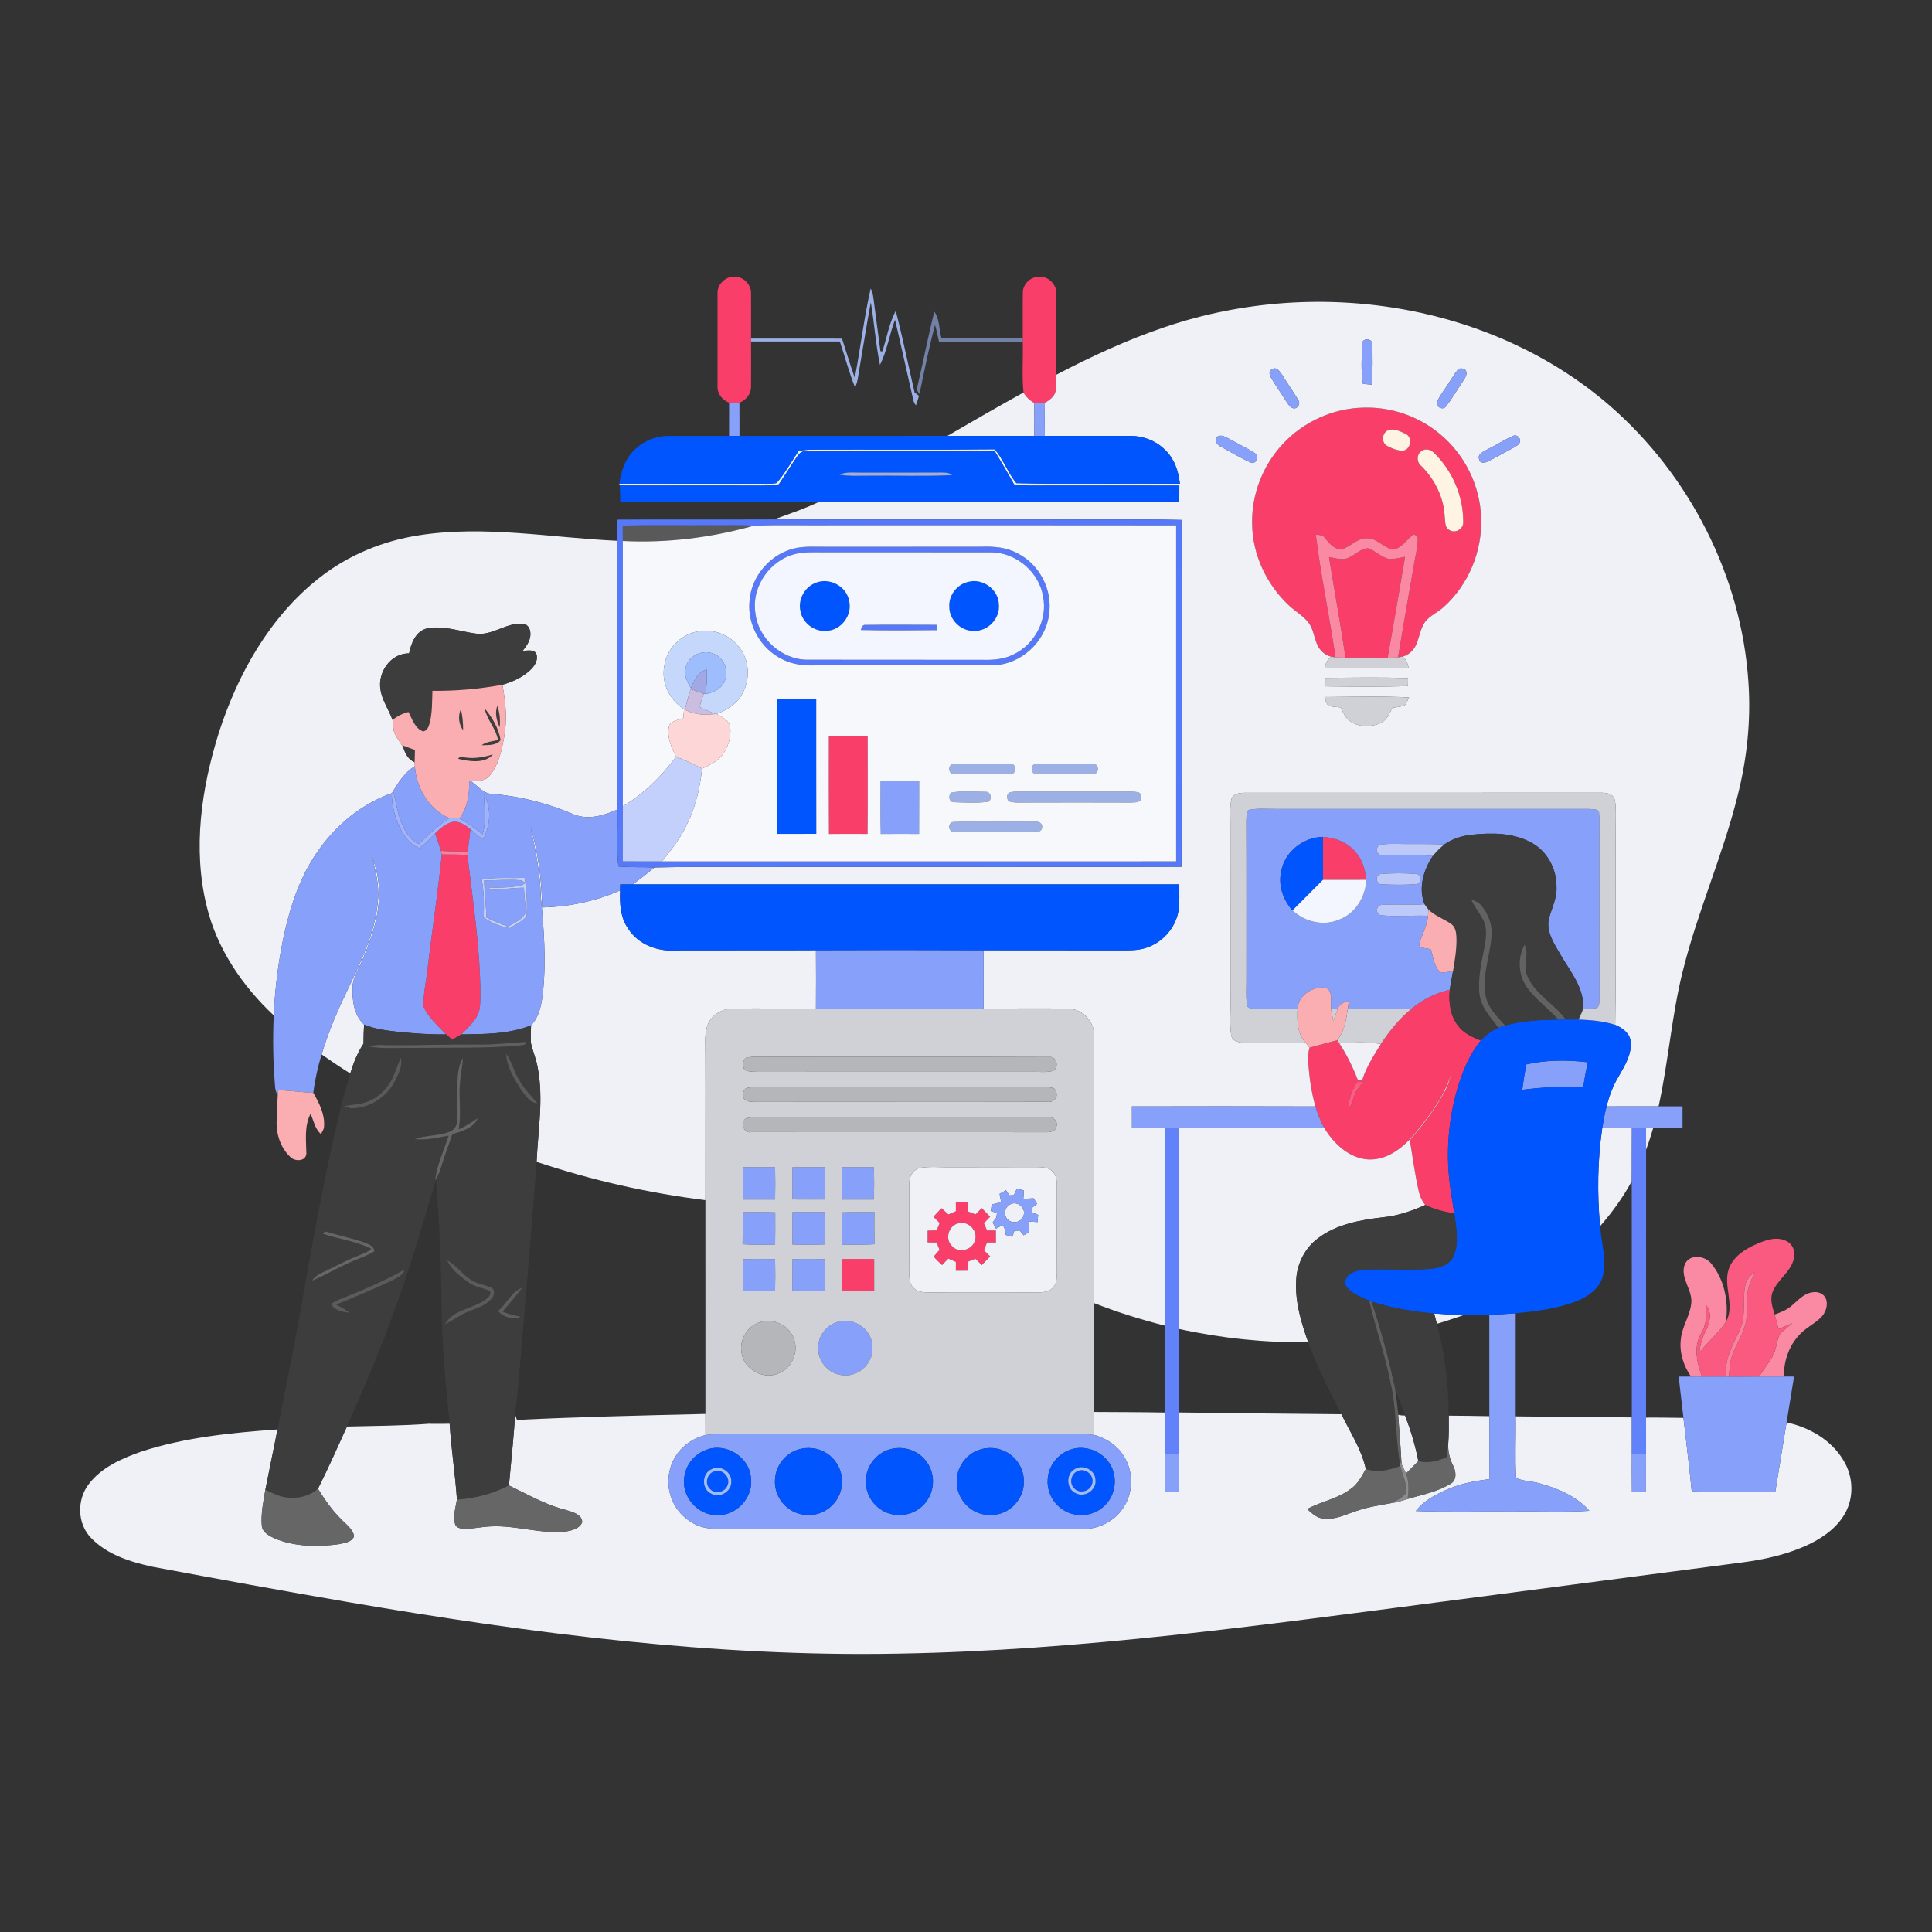<?xml version="1.0" encoding="UTF-8" ?>
<!DOCTYPE svg PUBLIC "-//W3C//DTD SVG 1.1//EN" "http://www.w3.org/Graphics/SVG/1.1/DTD/svg11.dtd">
<svg width="1000pt" height="1000pt" viewBox="0 0 1000 1000" version="1.1" xmlns="http://www.w3.org/2000/svg">
<rect x="0" y="0" width="1000" height="1000" fill="#333333" stroke="none"/>
<g id="#fa3e6aff">
<path fill="#fa3e6a" opacity="1.00" d=" M 371.39 151.91 C 371.15 146.85 376.12 142.51 381.10 143.28 C 385.34 143.68 388.87 147.59 388.73 151.87 C 388.80 159.66 388.72 167.45 388.75 175.24 C 388.75 175.62 388.75 176.38 388.75 176.76 C 388.72 184.52 388.81 192.29 388.73 200.05 C 388.87 203.83 386.15 207.15 382.72 208.45 C 380.94 208.57 379.16 208.60 377.39 208.45 C 373.93 207.15 371.21 203.77 371.39 199.97 C 371.37 183.95 371.36 167.93 371.39 151.91 Z" />
<path fill="#fa3e6a" opacity="1.00" d=" M 529.43 151.09 C 529.62 146.71 533.73 143.10 538.06 143.22 C 542.72 143.07 546.94 147.27 546.74 151.95 C 546.80 165.95 546.69 179.94 546.79 193.94 C 546.76 196.82 546.95 199.75 546.35 202.59 C 545.71 205.43 543.13 207.13 540.80 208.55 C 538.95 208.64 537.11 208.65 535.28 208.56 C 532.99 207.27 531.06 205.44 529.74 203.17 C 528.89 194.46 529.61 185.65 529.38 176.91 C 529.38 176.45 529.38 175.55 529.38 175.09 C 529.43 167.09 529.27 159.08 529.43 151.09 Z" />
<path fill="#fa3e6a" opacity="1.00" d=" M 663.93 229.87 C 674.64 218.26 690.16 211.24 705.97 210.99 C 720.19 210.57 734.47 215.54 745.36 224.70 C 758.14 235.26 766.14 251.40 766.62 267.99 C 767.35 285.25 760.08 302.68 747.22 314.23 C 744.20 316.92 740.29 318.55 737.72 321.74 C 734.95 325.57 734.71 330.53 732.53 334.64 C 731.13 337.12 728.76 339.15 725.98 339.86 C 725.40 339.96 724.22 340.16 723.64 340.26 C 726.20 324.47 729.07 308.73 731.74 292.96 C 732.50 288.01 733.95 283.10 733.82 278.06 C 733.37 277.67 732.46 276.89 732.00 276.51 C 727.89 278.81 725.51 284.74 720.03 284.25 C 715.51 282.72 712.08 278.22 706.97 278.59 C 701.99 278.82 698.70 283.33 694.02 284.39 C 690.20 284.08 687.83 280.94 685.58 278.26 C 684.61 276.70 682.59 276.98 681.05 276.67 C 683.68 297.98 688.13 319.02 691.26 340.26 C 690.69 340.17 689.56 339.99 688.99 339.90 C 685.43 339.07 682.57 336.12 681.40 332.72 C 680.04 329.14 679.57 325.10 677.10 322.03 C 674.37 318.69 670.58 316.49 667.41 313.63 C 655.64 302.75 648.20 287.06 648.10 270.94 C 647.79 255.88 653.64 240.86 663.93 229.87 M 718.48 222.65 C 715.28 224.04 714.84 229.23 718.05 230.85 C 720.51 232.11 723.21 233.26 726.02 233.32 C 730.24 232.88 731.39 226.41 727.58 224.59 C 724.82 223.26 721.58 221.58 718.48 222.65 M 736.21 233.22 C 733.10 234.75 733.08 239.21 735.70 241.24 C 742.56 248.07 747.22 257.27 747.75 267.03 C 748.12 269.63 747.57 273.26 750.55 274.52 C 753.58 276.20 757.71 273.52 757.36 270.05 C 757.41 256.87 751.82 243.81 742.43 234.59 C 740.87 232.92 738.31 231.94 736.21 233.22 Z" />
<path fill="#fa3e6a" opacity="1.00" d=" M 698.54 288.39 C 701.73 286.97 704.39 283.96 708.02 283.78 C 711.98 284.99 714.86 288.53 718.99 289.31 C 721.78 289.48 724.52 288.71 727.25 288.20 C 724.34 305.62 721.33 323.02 718.24 340.41 C 710.97 340.36 703.70 340.36 696.43 340.39 C 693.89 322.98 690.65 305.68 687.89 288.30 C 691.37 288.90 695.21 290.34 698.54 288.39 Z" />
<path fill="#fa3e6a" opacity="1.00" d=" M 429.02 381.11 C 435.71 381.14 442.41 381.13 449.10 381.12 C 449.10 397.96 449.21 414.80 449.05 431.65 C 442.38 431.61 435.72 431.59 429.06 431.67 C 428.94 414.81 429.01 397.96 429.02 381.11 Z" />
<path fill="#fa3e6a" opacity="1.00" d=" M 225.21 431.37 C 227.77 428.89 230.59 426.36 234.13 425.43 C 237.67 424.76 240.84 427.07 243.47 429.13 C 243.15 433.03 242.54 436.90 242.07 440.78 C 237.45 440.80 232.84 440.70 228.24 440.40 C 227.31 437.36 226.23 434.38 225.21 431.37 Z" />
<path fill="#fa3e6a" opacity="1.00" d=" M 684.74 433.17 C 691.17 433.54 697.64 436.07 701.77 441.18 C 705.27 445.07 706.64 450.28 707.23 455.37 C 699.74 455.39 692.25 455.36 684.77 455.39 C 684.73 447.98 684.76 440.58 684.74 433.17 Z" />
<path fill="#fa3e6a" opacity="1.00" d=" M 228.68 442.27 C 233.10 442.22 237.52 442.29 241.94 442.54 C 244.74 466.61 248.59 490.67 248.66 514.97 C 248.52 518.87 248.80 523.15 246.56 526.57 C 244.42 529.89 241.59 532.69 238.75 535.41 C 237.18 536.35 235.61 537.28 234.06 538.23 C 233.01 537.27 231.95 536.33 230.91 535.38 C 226.66 530.91 221.66 526.70 219.18 520.95 C 219.07 513.60 220.97 506.37 221.59 499.06 C 223.88 480.12 226.76 461.24 228.68 442.27 Z" />
<path fill="#fa3e6a" opacity="1.00" d=" M 730.41 522.26 C 736.21 517.46 743.05 513.97 750.40 512.28 C 749.76 518.77 750.60 525.84 754.83 531.08 C 757.69 534.88 762.19 536.83 766.47 538.57 C 760.77 545.50 757.27 553.94 754.64 562.44 C 749.62 579.35 748.14 597.37 750.70 614.85 C 751.31 619.27 752.04 623.67 752.73 628.09 C 747.56 627.23 742.42 626.01 737.69 623.70 C 736.08 621.72 734.96 619.37 734.41 616.88 C 732.38 608.06 731.21 599.07 729.74 590.14 C 736.32 582.54 742.50 574.51 747.39 565.69 C 749.48 562.04 750.66 557.98 751.58 553.91 C 748.57 566.35 740.46 576.59 732.64 586.40 C 726.63 593.76 718.11 600.72 708.04 600.11 C 698.17 599.45 690.33 591.88 685.43 583.82 C 683.50 580.29 682.03 576.53 680.88 572.70 C 678.75 565.34 677.69 557.71 677.18 550.08 C 676.98 547.46 677.04 544.79 677.84 542.27 C 682.58 540.88 687.38 539.72 692.14 538.40 C 692.42 538.82 692.98 539.65 693.26 540.07 C 697.13 545.98 700.25 552.38 702.80 558.96 C 703.57 558.94 704.34 558.92 705.13 558.91 C 707.23 552.22 711.10 546.29 714.74 540.36 C 719.13 533.68 724.22 527.37 730.41 522.26 M 702.24 560.07 C 700.08 564.31 697.75 568.72 698.09 573.64 C 700.00 571.94 700.22 569.31 701.07 567.05 C 701.92 564.27 704.01 562.13 705.77 559.91 C 704.58 559.96 703.41 560.01 702.24 560.07 Z" />
<path fill="#fa3e6a" opacity="1.00" d=" M 494.75 622.37 C 496.80 622.38 498.85 622.40 500.91 622.43 C 500.89 623.95 500.88 625.47 500.88 627.00 C 502.22 627.52 503.56 628.03 504.91 628.57 C 505.97 627.48 507.05 626.39 508.13 625.32 C 509.58 626.80 511.05 628.28 512.51 629.77 C 511.42 630.88 510.33 632.00 509.26 633.13 C 509.80 634.37 510.36 635.62 510.91 636.88 C 512.43 636.87 513.95 636.88 515.47 636.89 C 515.48 638.96 515.48 641.03 515.49 643.11 C 513.94 643.11 512.40 643.12 510.87 643.13 C 510.34 644.47 509.80 645.79 509.28 647.14 C 510.36 648.18 511.44 649.22 512.53 650.28 C 511.08 651.79 509.61 653.30 508.16 654.81 C 507.06 653.71 505.97 652.62 504.88 651.54 C 503.54 652.04 502.22 652.56 500.89 653.08 C 500.89 654.61 500.89 656.15 500.90 657.70 C 498.84 657.72 496.79 657.73 494.75 657.74 C 494.75 656.21 494.75 654.68 494.76 653.16 C 493.45 652.60 492.14 652.03 490.84 651.48 C 489.75 652.58 488.66 653.68 487.58 654.80 C 486.11 653.38 484.58 652.00 483.30 650.41 C 484.21 649.18 485.26 648.07 486.29 646.94 C 485.78 645.67 485.28 644.41 484.79 643.15 C 483.23 643.12 481.67 643.09 480.12 643.07 C 480.12 641.03 480.12 638.99 480.13 636.95 C 481.69 636.91 483.25 636.87 484.83 636.84 C 485.32 635.56 485.83 634.28 486.34 633.02 C 485.26 631.94 484.18 630.86 483.12 629.80 C 484.51 628.32 485.91 626.84 487.31 625.36 C 488.51 626.42 489.70 627.50 490.90 628.58 C 492.18 628.01 493.48 627.47 494.77 626.91 C 494.76 625.39 494.75 623.88 494.75 622.37 M 495.32 633.43 C 490.64 635.03 489.16 641.74 492.87 645.08 C 496.38 648.89 503.37 647.00 504.63 642.02 C 506.45 636.73 500.45 631.19 495.32 633.43 Z" />
<path fill="#fa3e6a" opacity="1.00" d=" M 435.76 651.66 C 441.33 651.61 446.90 651.61 452.47 651.65 C 452.51 657.21 452.51 662.77 452.48 668.34 C 446.91 668.39 441.34 668.39 435.77 668.34 C 435.74 662.78 435.74 657.22 435.76 651.66 Z" />
</g>
<g id="#9cb0e6ff">
<path fill="#9cb0e6" opacity="1.00" d=" M 450.65 149.32 C 451.66 151.02 451.92 152.99 452.16 154.92 C 453.29 163.89 454.58 172.85 455.71 181.82 L 456.71 181.84 C 459.01 174.88 460.19 167.38 463.63 160.89 C 467.25 174.89 470.15 189.07 473.38 203.17 C 474.15 203.73 474.92 204.31 475.68 204.90 C 475.20 206.56 474.66 208.20 474.07 209.83 C 473.40 208.97 472.89 207.98 472.68 206.91 C 469.53 193.11 466.51 179.27 463.25 165.50 C 460.35 173.18 459.17 181.54 455.47 188.88 C 453.26 178.20 452.55 167.25 450.73 156.50 C 448.63 167.62 446.93 178.82 444.98 189.98 C 444.29 193.52 444.15 197.27 442.60 200.58 C 439.46 192.82 437.37 184.69 434.70 176.76 C 419.38 176.74 404.07 176.75 388.75 176.76 C 388.75 176.38 388.75 175.62 388.75 175.24 C 404.44 175.27 420.13 175.22 435.82 175.27 C 438.05 182.04 440.04 188.90 442.45 195.62 C 445.34 180.22 447.22 164.60 450.65 149.32 Z" />
<path fill="#9cb0e6" opacity="1.00" d=" M 493.33 395.47 C 499.87 394.91 506.45 395.45 513.01 395.26 C 516.78 395.31 520.59 394.94 524.33 395.58 C 525.80 396.81 525.93 399.22 524.32 400.41 C 519.60 401.16 514.79 400.60 510.03 400.72 C 504.44 400.59 498.82 401.07 493.25 400.53 C 490.67 400.16 490.72 395.76 493.33 395.47 Z" />
<path fill="#9cb0e6" opacity="1.00" d=" M 535.37 395.62 C 539.55 394.84 543.84 395.37 548.07 395.27 C 554.04 395.42 560.02 394.95 565.98 395.43 C 568.09 395.32 568.98 398.28 567.63 399.71 C 567.06 401.06 565.16 400.40 564.05 400.73 C 555.00 400.70 545.95 400.86 536.91 400.66 C 533.97 401.33 532.97 396.64 535.37 395.62 Z" />
<path fill="#9cb0e6" opacity="1.00" d=" M 492.16 410.29 C 498.03 409.20 504.10 409.75 510.04 409.86 C 512.82 409.63 513.60 413.24 511.82 414.90 C 505.96 415.82 499.94 415.42 494.03 415.22 C 491.27 415.46 490.76 412.02 492.16 410.29 Z" />
<path fill="#9cb0e6" opacity="1.00" d=" M 522.27 410.33 C 523.75 409.71 525.41 409.78 527.00 409.70 C 543.98 409.78 560.96 409.73 577.95 409.73 C 581.60 409.78 585.31 409.42 588.94 410.04 C 590.75 410.39 591.18 412.80 590.30 414.19 C 588.92 415.65 586.74 415.24 584.95 415.41 C 567.29 415.35 549.63 415.34 531.98 415.40 C 528.70 415.33 525.31 415.76 522.15 414.76 C 521.10 413.56 520.89 411.37 522.27 410.33 Z" />
<path fill="#9cb0e6" opacity="1.00" d=" M 493.28 425.47 C 506.50 424.93 519.78 425.47 533.02 425.21 C 535.41 425.38 539.18 424.54 539.41 427.99 C 539.40 430.91 536.12 430.74 534.05 430.77 C 521.38 430.69 508.71 430.75 496.04 430.75 C 494.53 430.56 492.45 431.03 491.67 429.31 C 490.72 428.04 491.63 425.62 493.28 425.47 Z" />
</g>
<g id="#eff1f7ff">
<path fill="#eff1f7" opacity="1.00" d=" M 603.16 169.22 C 643.18 155.67 686.68 152.70 728.20 160.46 C 766.59 167.60 803.48 184.22 833.08 209.86 C 874.42 245.75 901.36 298.21 904.97 352.96 C 906.35 372.73 904.27 392.67 899.38 411.86 C 891.73 442.82 878.52 472.08 870.91 503.05 C 865.21 525.95 863.56 549.60 858.49 572.63 C 849.51 572.65 840.53 572.59 831.56 572.67 C 832.97 567.17 834.95 561.78 837.93 556.93 C 841.08 551.46 844.72 545.53 844.02 538.95 C 843.53 534.68 839.66 532.02 836.02 530.46 C 836.64 494.31 835.95 458.15 836.34 422.00 C 836.30 419.10 836.45 416.12 835.58 413.33 C 834.49 410.80 831.42 410.35 828.99 410.31 C 767.32 410.38 705.64 410.33 643.98 410.34 C 641.60 410.45 638.49 410.78 637.50 413.34 C 636.40 417.46 636.89 421.78 636.85 426.00 C 636.93 456.33 636.84 486.67 636.90 517.00 C 637.09 523.30 636.31 529.65 637.29 535.91 C 637.83 538.93 641.30 539.69 643.91 539.68 C 654.54 539.79 665.18 539.47 675.82 539.74 C 676.49 540.58 677.16 541.42 677.84 542.27 C 677.04 544.79 676.98 547.46 677.18 550.08 C 677.69 557.71 678.75 565.34 680.88 572.70 C 649.21 572.58 617.54 572.61 585.88 572.68 C 585.88 576.41 585.89 580.15 585.91 583.89 C 591.61 583.89 597.30 583.86 603.00 583.83 C 603.00 617.94 603.00 652.05 603.00 686.17 C 590.52 683.04 578.22 679.16 566.24 674.47 C 566.25 628.30 566.26 582.13 566.24 535.97 C 566.53 528.75 560.32 522.22 553.10 522.15 C 538.45 521.73 523.78 522.13 509.12 522.00 C 509.12 511.94 509.18 501.88 509.08 491.83 C 533.06 491.95 557.05 491.81 581.03 491.90 C 584.69 491.88 588.41 491.95 591.97 490.96 C 601.18 488.58 608.66 480.44 610.05 471.01 C 610.65 466.61 610.33 462.17 610.36 457.75 C 516.03 457.75 421.71 457.75 327.38 457.76 C 331.32 455.04 335.06 452.06 338.72 448.99 C 363.81 448.43 388.91 448.90 414.01 448.75 C 479.86 448.67 545.71 448.91 611.56 448.63 C 611.68 388.79 611.64 328.95 611.58 269.12 C 586.39 268.56 561.18 269.03 535.98 268.88 C 490.88 268.85 445.78 268.93 400.69 268.83 C 408.48 266.01 416.36 263.36 423.85 259.79 C 486.02 259.38 548.20 259.79 610.38 259.58 C 610.37 256.83 610.38 254.08 610.42 251.33 C 587.93 251.26 565.45 251.35 542.96 251.31 C 536.92 251.27 530.85 251.65 524.86 250.72 C 521.69 244.96 518.31 239.31 514.96 233.65 C 482.28 233.66 449.58 233.56 416.90 233.69 C 414.19 233.33 412.90 235.94 411.59 237.78 C 408.80 242.10 405.90 246.35 403.14 250.69 C 400.10 251.12 397.03 251.38 393.96 251.35 C 369.58 251.23 345.19 251.41 320.80 251.26 L 320.57 250.35 C 344.39 250.40 368.21 250.33 392.03 250.39 C 395.32 250.34 398.65 250.63 401.91 250.05 C 406.37 244.98 409.59 238.92 413.40 233.35 C 415.58 233.08 417.76 232.78 419.97 232.71 C 451.61 232.59 483.25 232.87 514.88 232.55 C 519.40 237.89 521.67 244.70 526.08 250.09 C 554.25 250.78 582.50 250.11 610.70 250.41 C 610.03 243.73 607.67 236.98 602.55 232.41 C 597.90 227.95 591.46 225.57 585.04 225.63 C 570.29 225.61 555.54 225.63 540.80 225.63 C 540.72 219.94 540.68 214.24 540.80 208.55 C 543.13 207.13 545.71 205.43 546.35 202.59 C 546.95 199.75 546.76 196.82 546.79 193.94 C 564.99 184.44 583.67 175.76 603.16 169.22 M 705.07 177.99 C 704.81 184.82 704.36 191.80 705.41 198.58 C 706.91 198.88 708.44 198.94 709.97 199.09 C 710.50 192.07 710.63 184.98 710.17 177.96 C 710.34 174.96 704.84 174.92 705.07 177.99 M 658.23 191.22 C 656.76 191.90 656.98 194.05 657.74 195.22 C 660.12 199.45 663.07 203.33 665.59 207.48 C 666.78 209.06 667.78 211.39 670.09 211.39 C 672.00 211.12 673.21 208.63 671.97 207.06 C 669.42 202.68 666.39 198.59 663.77 194.25 C 662.59 192.45 660.72 189.43 658.23 191.22 M 754.48 191.53 C 752.03 194.46 750.27 197.88 748.07 201.00 C 746.44 203.58 744.29 205.99 743.65 209.06 C 744.15 211.09 746.96 212.27 748.38 210.40 C 751.60 206.49 753.96 201.96 756.90 197.84 C 757.94 195.97 760.08 193.66 758.48 191.50 C 757.39 190.57 755.42 190.31 754.48 191.53 M 663.93 229.87 C 653.64 240.86 647.79 255.88 648.10 270.94 C 648.20 287.06 655.64 302.75 667.41 313.63 C 670.58 316.49 674.37 318.69 677.10 322.03 C 679.57 325.10 680.04 329.14 681.40 332.72 C 682.57 336.12 685.43 339.07 688.99 339.90 C 687.14 341.35 685.95 343.30 685.88 345.70 C 700.26 345.65 714.65 345.58 729.03 345.72 C 728.80 343.39 727.74 341.37 725.98 339.86 C 728.76 339.15 731.13 337.12 732.53 334.64 C 734.71 330.53 734.95 325.57 737.72 321.74 C 740.29 318.55 744.20 316.92 747.22 314.23 C 760.08 302.68 767.35 285.25 766.62 267.99 C 766.14 251.40 758.14 235.26 745.36 224.70 C 734.47 215.54 720.19 210.57 705.97 210.99 C 690.16 211.24 674.64 218.26 663.93 229.87 M 783.46 225.52 C 778.69 227.53 774.37 230.44 769.73 232.71 C 767.84 233.83 764.52 235.02 765.66 237.84 C 765.88 239.81 768.56 239.72 769.87 238.93 C 774.38 236.86 778.58 234.18 783.01 231.96 C 784.45 230.94 786.93 230.22 786.73 228.05 C 786.84 226.43 784.98 224.92 783.46 225.52 M 630.05 226.05 C 628.66 228.04 629.78 230.30 631.84 231.16 C 637.06 233.95 642.12 237.11 647.57 239.46 C 650.28 240.37 652.04 235.98 649.58 234.62 C 645.45 231.87 640.89 229.86 636.62 227.35 C 634.56 226.44 632.28 224.60 630.05 226.05 M 686.03 350.86 C 686.02 352.31 686.01 353.77 686.01 355.23 C 700.25 355.41 714.50 355.51 728.74 355.14 C 728.75 353.73 728.78 352.33 728.81 350.94 C 714.55 350.57 700.29 350.73 686.03 350.86 M 685.55 360.79 C 686.25 362.26 686.31 364.25 687.74 365.28 C 689.71 365.91 691.82 365.91 693.87 366.13 C 695.08 368.45 696.05 371.05 698.14 372.76 C 702.39 376.31 708.67 376.45 713.70 374.66 C 717.34 373.32 719.24 369.76 720.59 366.37 C 722.70 366.00 724.91 365.91 726.94 365.12 C 728.24 364.13 728.48 362.33 729.32 361.00 C 714.75 360.26 700.13 360.70 685.55 360.79 Z" />
<path fill="#eff1f7" opacity="1.00" d=" M 490.40 225.61 C 503.46 218.04 516.53 210.46 529.74 203.17 C 531.06 205.44 532.99 207.27 535.28 208.56 C 535.44 214.25 535.39 219.94 535.29 225.64 C 520.32 225.61 505.36 225.65 490.40 225.61 Z" />
<path fill="#eff1f7" opacity="1.00" d=" M 216.96 277.05 C 251.06 271.74 285.37 278.38 319.49 279.91 C 319.54 326.28 319.44 372.65 319.54 419.01 C 312.45 422.24 304.14 424.61 296.60 421.39 C 283.40 415.75 269.32 412.16 255.01 410.95 C 250.18 410.98 247.31 406.67 243.63 404.27 C 247.02 404.16 251.13 404.45 253.46 401.47 C 257.99 396.03 259.55 388.83 260.85 382.05 C 262.59 372.90 261.85 363.50 260.00 354.43 C 265.59 352.86 271.11 350.32 275.19 346.09 C 277.11 344.08 278.68 341.08 277.53 338.29 C 276.11 335.87 272.87 336.97 270.59 336.78 C 272.61 334.27 274.65 331.40 274.53 328.01 C 274.55 325.81 273.38 323.22 270.95 322.91 C 262.15 321.89 254.75 329.42 245.92 327.90 C 237.70 326.77 229.47 323.59 221.10 325.25 C 215.20 326.64 212.81 332.87 211.76 338.20 C 202.23 338.02 195.33 348.10 196.96 357.01 C 197.79 362.65 201.29 367.34 203.17 372.62 C 203.54 374.95 203.40 377.41 204.26 379.65 C 205.53 382.24 207.39 384.47 208.79 386.98 C 209.76 390.17 211.40 393.15 214.60 394.53 C 214.63 395.04 214.69 396.05 214.72 396.56 C 209.75 399.68 206.43 404.56 203.49 409.50 C 203.32 409.76 202.98 410.28 202.81 410.54 C 184.69 416.94 169.76 430.72 160.27 447.26 C 154.01 458.03 150.22 470.01 147.43 482.09 C 144.21 496.38 142.36 510.95 141.68 525.57 C 125.38 510.27 112.24 490.96 106.97 469.02 C 99.66 439.24 104.26 407.88 113.35 379.02 C 123.19 348.59 139.70 319.24 165.15 299.21 C 180.06 287.38 198.19 279.90 216.96 277.05 Z" />
<path fill="#eff1f7" opacity="1.00" d=" M 274.55 427.93 C 278.65 441.44 280.40 455.62 280.60 469.71 C 294.46 469.34 308.29 466.51 320.99 460.87 C 320.72 467.68 321.06 474.99 325.20 480.73 C 330.63 489.32 341.24 492.82 351.01 491.90 C 374.78 491.81 398.55 491.95 422.33 491.82 C 422.40 501.88 422.39 511.94 422.33 522.00 C 408.21 522.09 394.09 521.91 379.97 522.02 C 374.30 521.90 368.48 524.92 366.34 530.36 C 364.40 535.31 365.23 540.78 365.11 545.97 C 365.21 571.05 365.07 596.12 365.12 621.19 C 335.43 617.52 306.11 610.84 277.74 601.37 C 278.47 585.12 281.42 568.66 278.29 552.49 C 277.56 548.20 275.79 544.20 274.83 539.98 C 274.57 536.90 274.85 533.81 274.86 530.73 C 279.16 526.26 280.29 519.93 280.98 514.01 C 282.81 497.38 281.49 480.61 279.91 464.01 C 279.62 451.80 277.16 439.81 274.55 427.93 Z" />
<path fill="#eff1f7" opacity="1.00" d=" M 192.41 442.86 C 194.10 447.40 195.40 452.09 195.94 456.92 C 197.44 470.45 193.07 483.78 187.93 496.11 C 186.01 501.03 182.60 505.56 182.48 511.02 C 182.25 517.84 183.20 525.42 188.44 530.34 C 188.27 533.62 188.15 536.91 188.16 540.20 C 185.00 544.91 182.95 550.23 181.29 555.63 C 176.26 552.48 171.33 549.19 166.47 545.77 C 169.60 535.34 173.73 525.22 178.46 515.42 C 185.85 499.65 194.23 483.68 195.62 466.02 C 196.42 458.13 194.28 450.43 192.41 442.86 Z" />
<path fill="#eff1f7" opacity="1.00" d=" M 693.26 540.07 C 700.41 539.47 707.63 539.17 714.74 540.36 C 711.10 546.29 707.23 552.22 705.13 558.91 C 704.34 558.92 703.57 558.94 702.80 558.96 C 700.25 552.38 697.13 545.98 693.26 540.07 Z" />
<path fill="#eff1f7" opacity="1.00" d=" M 732.64 586.40 C 740.46 576.59 748.57 566.35 751.58 553.91 C 750.66 557.98 749.48 562.04 747.39 565.69 C 742.50 574.51 736.32 582.54 729.74 590.14 C 731.21 599.07 732.38 608.06 734.41 616.88 C 734.96 619.37 736.08 621.72 737.69 623.70 C 730.79 626.79 723.55 629.30 715.98 630.05 C 704.15 631.46 691.67 633.59 682.00 641.08 C 675.49 646.02 671.47 653.85 670.95 661.98 C 670.14 673.23 673.38 684.27 677.13 694.75 C 654.71 695.02 632.27 692.70 610.37 687.89 C 610.35 653.21 610.42 618.53 610.34 583.84 C 635.37 583.88 660.40 583.92 685.43 583.82 C 690.33 591.88 698.17 599.45 708.04 600.11 C 718.11 600.72 726.63 593.76 732.64 586.40 Z" />
<path fill="#eff1f7" opacity="1.00" d=" M 828.20 634.69 C 826.67 617.75 826.87 600.61 829.34 583.77 C 834.44 583.88 839.55 583.90 844.66 583.85 C 844.56 593.03 844.70 602.22 844.59 611.41 C 840.07 619.78 834.44 627.51 828.20 634.69 Z" />
<path fill="#eff1f7" opacity="1.00" d=" M 851.99 583.83 C 853.22 583.83 854.45 583.84 855.69 583.86 C 854.58 587.62 853.42 591.38 852.02 595.05 C 852.01 591.31 852.00 587.57 851.99 583.83 Z" />
<path fill="#eff1f7" opacity="1.00" d=" M 476.33 604.47 C 481.52 603.66 486.80 604.23 492.04 604.14 C 506.70 604.05 521.36 604.17 536.03 604.07 C 539.01 604.15 542.52 603.95 544.74 606.36 C 546.86 608.28 547.00 611.30 547.03 613.97 C 546.97 628.98 546.96 644.00 547.04 659.01 C 547.01 661.71 546.89 664.78 544.71 666.73 C 542.79 668.92 539.70 668.86 537.05 668.92 C 518.37 668.89 499.69 668.81 481.01 668.94 C 478.28 668.90 475.15 668.97 473.10 666.85 C 470.50 664.66 470.68 660.99 470.59 657.92 C 470.70 642.96 470.61 628.00 470.65 613.04 C 470.37 609.32 472.49 605.29 476.33 604.47 M 526.33 615.27 C 525.80 616.38 525.28 617.50 524.76 618.62 C 524.17 618.64 522.99 618.69 522.41 618.71 C 521.84 617.82 521.29 616.93 520.74 616.05 C 519.63 616.67 518.52 617.30 517.42 617.93 C 517.57 619.30 517.94 620.63 518.17 622.01 C 516.66 622.83 514.93 623.01 513.30 623.43 C 513.15 624.55 513.01 625.69 512.88 626.83 C 513.94 627.17 515.00 627.51 516.06 627.86 C 515.96 628.47 515.75 629.69 515.65 630.31 C 514.99 631.08 514.38 631.90 513.83 632.76 C 514.35 633.83 514.92 634.89 515.53 635.93 C 516.68 635.31 517.84 634.70 519.00 634.09 C 520.05 635.60 520.60 637.33 520.50 639.18 C 521.67 639.51 522.83 639.82 524.03 640.16 C 524.36 639.11 524.69 638.06 525.04 637.03 C 525.73 637.00 527.13 636.95 527.83 636.92 C 528.49 637.73 529.16 638.55 529.83 639.38 C 530.73 638.85 531.64 638.33 532.56 637.81 C 532.49 635.95 532.57 634.09 532.60 632.24 C 534.05 632.33 535.50 632.43 536.97 632.53 C 537.07 631.61 537.26 629.77 537.36 628.85 C 536.34 628.44 535.34 628.05 534.33 627.66 C 534.29 627.04 534.19 625.79 534.15 625.17 C 535.01 624.49 535.89 623.81 536.77 623.13 C 536.18 622.16 535.60 621.20 535.03 620.24 C 533.24 620.31 531.46 620.41 529.68 620.50 C 529.77 619.05 529.87 617.60 529.97 616.16 C 528.74 615.85 527.54 615.56 526.33 615.27 M 494.75 622.37 C 494.75 623.88 494.76 625.39 494.77 626.91 C 493.48 627.47 492.18 628.01 490.90 628.58 C 489.70 627.50 488.51 626.42 487.31 625.36 C 485.91 626.84 484.51 628.32 483.12 629.80 C 484.18 630.86 485.26 631.94 486.34 633.02 C 485.83 634.28 485.32 635.56 484.83 636.84 C 483.25 636.87 481.69 636.91 480.13 636.95 C 480.12 638.99 480.12 641.03 480.12 643.07 C 481.67 643.09 483.23 643.12 484.79 643.15 C 485.28 644.41 485.78 645.67 486.29 646.94 C 485.26 648.07 484.21 649.18 483.30 650.41 C 484.58 652.00 486.11 653.38 487.58 654.80 C 488.66 653.68 489.75 652.58 490.84 651.48 C 492.14 652.03 493.45 652.60 494.76 653.16 C 494.75 654.68 494.75 656.21 494.75 657.74 C 496.79 657.73 498.84 657.72 500.90 657.70 C 500.89 656.15 500.89 654.61 500.89 653.08 C 502.22 652.56 503.54 652.04 504.88 651.54 C 505.97 652.62 507.06 653.71 508.16 654.81 C 509.61 653.30 511.08 651.79 512.53 650.28 C 511.44 649.22 510.36 648.18 509.28 647.14 C 509.80 645.79 510.34 644.47 510.87 643.13 C 512.40 643.12 513.94 643.11 515.49 643.11 C 515.48 641.03 515.48 638.96 515.47 636.89 C 513.95 636.88 512.43 636.87 510.91 636.88 C 510.36 635.62 509.80 634.37 509.26 633.13 C 510.33 632.00 511.42 630.88 512.51 629.77 C 511.05 628.28 509.58 626.80 508.13 625.32 C 507.05 626.39 505.97 627.48 504.91 628.57 C 503.56 628.03 502.22 627.52 500.88 627.00 C 500.88 625.47 500.89 623.95 500.91 622.43 C 498.85 622.40 496.80 622.38 494.75 622.37 Z" />
<path fill="#eff1f7" opacity="1.00" d=" M 523.20 623.24 C 526.71 621.51 531.09 625.32 529.83 629.05 C 529.05 632.56 524.13 633.79 521.66 631.25 C 519.15 629.04 520.05 624.36 523.20 623.24 Z" />
<path fill="#eff1f7" opacity="1.00" d=" M 495.32 633.43 C 500.45 631.19 506.45 636.73 504.63 642.02 C 503.37 647.00 496.38 648.89 492.87 645.08 C 489.16 641.74 490.64 635.03 495.32 633.43 Z" />
<path fill="#eff1f7" opacity="1.00" d=" M 742.34 679.88 C 747.36 680.28 752.40 680.58 757.44 680.74 C 752.88 682.29 748.34 683.86 743.72 685.21 C 743.26 683.43 742.79 681.64 742.34 679.88 Z" />
<path fill="#eff1f7" opacity="1.00" d=" M 263.42 768.86 C 264.59 756.26 265.90 743.66 266.74 731.03 L 266.70 732.49 C 266.96 733.30 267.25 734.12 267.55 734.94 C 300.05 733.36 332.60 732.63 365.13 731.85 C 365.14 735.49 365.15 739.12 365.14 742.77 C 359.13 744.31 353.56 747.87 350.14 753.11 C 345.42 759.96 344.70 769.25 348.08 776.82 C 350.89 783.27 356.65 788.35 363.39 790.38 C 369.13 791.89 375.12 791.30 380.99 791.37 C 440.66 791.37 500.33 791.34 560.00 791.39 C 567.19 791.58 574.43 788.68 579.21 783.24 C 585.86 776.05 587.30 764.76 582.97 756.02 C 579.80 749.26 573.29 744.49 566.13 742.70 C 566.20 738.74 566.27 734.78 566.28 730.83 C 578.52 730.91 590.76 730.90 603.00 731.13 C 602.99 738.34 603.00 745.56 603.01 752.78 C 603.00 759.23 602.98 765.68 603.02 772.13 C 605.44 772.11 607.87 772.11 610.31 772.11 C 610.39 765.65 610.37 759.20 610.36 752.74 C 610.37 745.53 610.37 738.31 610.37 731.09 C 638.35 731.44 666.34 731.77 694.32 732.00 C 698.80 741.30 704.71 750.14 706.96 760.35 C 704.76 764.18 702.72 768.38 698.87 770.85 C 692.23 775.84 683.79 777.14 676.61 781.09 C 678.98 783.23 681.51 785.67 684.88 785.98 C 690.92 786.85 696.51 783.87 702.09 782.06 C 707.80 780.07 713.80 779.14 719.73 778.08 C 723.31 777.57 726.76 776.47 730.19 775.37 C 737.28 773.43 744.68 771.80 751.00 767.90 C 754.19 765.90 753.63 761.62 752.17 758.71 C 750.37 755.16 749.41 751.28 749.60 747.29 C 750.00 742.45 749.88 737.59 749.87 732.74 C 756.87 732.81 763.87 732.84 770.88 733.01 C 770.85 743.88 770.90 754.75 770.84 765.62 C 763.63 766.49 756.39 767.83 749.67 770.68 C 743.43 773.39 737.07 776.56 732.83 782.09 C 749.53 782.72 766.27 782.20 782.99 782.37 C 796.21 782.15 809.46 782.81 822.66 781.99 C 816.06 774.49 806.48 770.44 797.05 767.83 C 793.03 766.63 788.61 766.76 784.78 765.06 C 784.08 754.44 784.75 743.75 784.51 733.10 C 804.54 733.32 824.58 733.58 844.63 733.63 C 844.62 740.00 844.63 746.36 844.64 752.73 C 844.62 759.19 844.61 765.66 844.69 772.12 C 847.11 772.11 849.54 772.10 851.98 772.10 C 852.01 765.65 852.00 759.21 851.99 752.77 C 851.99 746.43 852.00 740.09 852.00 733.75 C 858.45 733.67 864.90 733.85 871.35 733.89 C 872.79 746.57 874.42 759.22 875.64 771.93 C 890.05 772.35 904.47 772.07 918.89 772.09 C 920.80 760.14 922.84 748.21 924.73 736.26 C 936.50 738.76 947.84 745.29 954.12 755.81 C 958.91 763.49 959.70 773.56 955.78 781.77 C 952.04 789.68 944.71 795.16 937.07 798.98 C 925.96 804.40 913.75 807.16 901.56 808.73 C 850.07 815.47 798.59 822.21 747.10 828.95 C 653.43 841.14 559.57 854.32 464.97 855.91 C 369.65 857.74 274.75 845.39 180.98 829.37 C 146.93 823.54 112.95 817.30 78.99 810.96 C 67.52 808.44 55.45 804.74 47.11 796.01 C 40.03 788.76 39.73 776.55 45.68 768.53 C 52.27 759.59 62.89 754.94 73.07 751.37 C 95.83 743.93 119.86 741.58 143.64 739.87 C 141.57 750.27 139.42 760.66 137.35 771.06 C 136.29 777.27 134.97 783.57 135.53 789.91 C 136.04 793.46 139.73 795.13 142.62 796.48 C 152.98 800.62 164.52 800.74 175.45 799.26 C 178.26 798.60 182.16 798.26 183.29 795.10 C 182.58 791.29 179.10 789.04 176.63 786.38 C 171.87 781.73 168.07 776.20 164.57 770.57 C 169.90 759.99 174.69 749.16 179.59 738.38 C 193.93 738.04 208.29 737.99 222.61 736.90 C 225.99 736.94 229.36 736.92 232.74 736.87 C 233.53 750.01 235.63 763.04 236.51 776.17 C 235.82 780.28 234.43 784.51 235.50 788.68 C 236.11 791.08 238.96 791.31 241.01 791.32 C 245.36 791.22 249.63 790.22 253.98 790.06 C 267.11 789.35 279.98 794.20 293.11 792.67 C 296.18 792.12 299.94 791.19 301.29 788.04 C 301.59 785.77 299.58 784.12 297.74 783.26 C 294.33 781.70 290.58 781.09 287.07 779.81 C 278.87 776.89 271.24 772.63 263.42 768.86 Z" />
<path fill="#eff1f7" opacity="1.00" d=" M 723.69 732.38 C 724.59 732.46 726.37 732.61 727.27 732.68 C 730.18 740.35 732.59 748.22 734.12 756.28 C 731.97 758.40 729.87 760.57 727.74 762.70 C 727.02 761.03 726.23 759.41 725.43 757.80 C 725.03 749.32 724.30 740.85 723.69 732.38 Z" />
</g>
<g id="#8191bed3">
<path fill="#8191be" opacity="0.83" d=" M 483.60 161.34 C 486.44 165.23 485.98 170.55 487.32 175.06 C 501.34 175.13 515.36 175.07 529.38 175.09 C 529.38 175.55 529.38 176.45 529.38 176.91 C 514.92 176.88 500.46 176.97 486.01 176.86 C 485.37 173.95 484.84 171.00 483.93 168.16 C 480.84 180.00 478.40 192.01 475.92 203.98 C 475.42 203.21 474.94 202.44 474.46 201.67 C 477.68 188.27 480.21 174.70 483.60 161.34 Z" />
</g>
<g id="#87a0f9ff">
<path fill="#87a0f9" opacity="1.00" d=" M 705.07 177.99 C 704.84 174.92 710.34 174.96 710.17 177.96 C 710.63 184.98 710.50 192.07 709.97 199.09 C 708.44 198.94 706.91 198.88 705.41 198.58 C 704.36 191.80 704.81 184.82 705.07 177.99 Z" />
<path fill="#87a0f9" opacity="1.00" d=" M 658.23 191.22 C 660.72 189.43 662.59 192.45 663.77 194.25 C 666.39 198.59 669.42 202.68 671.97 207.06 C 673.21 208.63 672.00 211.12 670.09 211.39 C 667.78 211.39 666.78 209.06 665.59 207.48 C 663.07 203.33 660.12 199.45 657.74 195.22 C 656.98 194.05 656.76 191.90 658.23 191.22 Z" />
<path fill="#87a0f9" opacity="1.00" d=" M 754.48 191.53 C 755.42 190.31 757.39 190.57 758.48 191.50 C 760.08 193.66 757.94 195.97 756.90 197.84 C 753.96 201.96 751.60 206.49 748.38 210.40 C 746.96 212.27 744.15 211.09 743.65 209.06 C 744.29 205.99 746.44 203.58 748.07 201.00 C 750.27 197.88 752.03 194.46 754.48 191.53 Z" />
<path fill="#87a0f9" opacity="1.00" d=" M 377.39 208.45 C 379.16 208.60 380.94 208.57 382.72 208.45 C 382.78 214.18 382.73 219.90 382.75 225.63 C 380.95 225.62 379.16 225.63 377.37 225.63 C 377.39 219.90 377.36 214.18 377.39 208.45 Z" />
<path fill="#87a0f9" opacity="1.00" d=" M 535.28 208.56 C 537.11 208.65 538.95 208.64 540.80 208.55 C 540.68 214.24 540.72 219.94 540.80 225.63 C 538.95 225.63 537.12 225.63 535.29 225.64 C 535.39 219.94 535.44 214.25 535.28 208.56 Z" />
<path fill="#87a0f9" opacity="1.00" d=" M 783.46 225.52 C 784.98 224.92 786.84 226.43 786.73 228.05 C 786.93 230.22 784.45 230.94 783.01 231.96 C 778.58 234.18 774.38 236.86 769.87 238.93 C 768.56 239.72 765.88 239.81 765.66 237.84 C 764.52 235.02 767.84 233.83 769.73 232.71 C 774.37 230.44 778.69 227.53 783.46 225.52 Z" />
<path fill="#87a0f9" opacity="1.00" d=" M 630.05 226.05 C 632.28 224.60 634.56 226.44 636.62 227.35 C 640.89 229.86 645.45 231.87 649.58 234.62 C 652.04 235.98 650.28 240.37 647.57 239.46 C 642.12 237.11 637.06 233.95 631.84 231.16 C 629.78 230.30 628.66 228.04 630.05 226.05 Z" />
<path fill="#87a0f9" opacity="1.00" d=" M 203.49 409.50 C 206.43 404.56 209.75 399.68 214.72 396.56 C 215.54 407.82 221.94 418.88 232.55 423.46 C 226.73 427.23 221.76 432.01 216.85 436.85 C 213.11 435.28 210.70 431.74 208.89 428.28 C 205.94 422.40 205.11 415.80 203.49 409.50 Z" />
<path fill="#87a0f9" opacity="1.00" d=" M 242.84 404.12 L 243.63 404.27 C 247.31 406.67 250.18 410.98 255.01 410.95 C 269.32 412.16 283.40 415.75 296.60 421.39 C 304.14 424.61 312.45 422.24 319.54 419.01 C 320.04 428.83 318.88 438.72 320.09 448.48 C 326.28 449.02 332.51 448.72 338.72 448.99 C 335.06 452.06 331.32 455.04 327.38 457.76 C 325.26 457.75 323.14 457.75 321.02 457.76 C 321.01 458.54 321.00 460.09 320.99 460.87 C 308.29 466.51 294.46 469.34 280.60 469.71 C 280.40 455.62 278.65 441.44 274.55 427.93 C 277.16 439.81 279.62 451.80 279.91 464.01 C 281.49 480.61 282.81 497.38 280.98 514.01 C 280.29 519.93 279.16 526.26 274.86 530.73 C 263.45 535.30 250.85 535.26 238.75 535.41 C 241.59 532.69 244.42 529.89 246.56 526.57 C 248.80 523.15 248.52 518.87 248.66 514.97 C 248.59 490.67 244.74 466.61 241.94 442.54 C 241.97 442.10 242.03 441.22 242.07 440.78 C 242.54 436.90 243.15 433.03 243.47 429.13 C 245.53 431.06 247.64 432.95 250.03 434.47 C 253.81 427.41 254.61 418.10 250.41 411.06 C 250.75 418.01 251.79 425.05 249.83 431.87 C 246.05 428.84 242.12 425.99 237.92 423.56 C 241.98 417.90 243.05 410.93 242.84 404.12 M 249.35 455.31 C 250.64 461.73 250.54 468.30 250.37 474.82 C 254.26 477.80 258.93 479.37 263.64 480.49 C 266.65 478.65 270.03 477.19 272.39 474.50 C 273.16 467.81 272.48 461.01 271.55 454.36 C 264.15 454.69 256.67 453.87 249.35 455.31 Z" />
<path fill="#87a0f9" opacity="1.00" d=" M 455.77 404.01 C 462.44 404.00 469.10 403.96 475.77 404.05 C 475.70 413.25 475.79 422.45 475.71 431.66 C 469.10 431.61 462.50 431.61 455.89 431.67 C 455.59 422.45 455.78 413.23 455.77 404.01 Z" />
<path fill="#87a0f9" opacity="1.00" d=" M 160.27 447.26 C 169.76 430.72 184.69 416.94 202.81 410.54 C 202.72 416.60 204.25 422.60 206.83 428.06 C 208.94 432.58 212.06 437.19 216.96 438.94 C 220.16 436.95 222.56 433.99 225.21 431.37 C 226.23 434.38 227.31 437.36 228.24 440.40 C 228.35 440.87 228.57 441.80 228.68 442.27 C 226.76 461.24 223.88 480.12 221.59 499.06 C 220.97 506.37 219.07 513.60 219.18 520.95 C 221.66 526.70 226.66 530.91 230.91 535.38 C 222.87 535.52 214.83 534.94 206.83 534.16 C 200.61 533.48 194.28 532.73 188.44 530.34 C 183.20 525.42 182.25 517.84 182.48 511.02 C 182.60 505.56 186.01 501.03 187.93 496.11 C 193.07 483.78 197.44 470.45 195.94 456.92 C 195.40 452.09 194.10 447.40 192.41 442.86 C 194.28 450.43 196.42 458.13 195.62 466.02 C 194.23 483.68 185.85 499.65 178.46 515.42 C 173.73 525.22 169.60 535.34 166.47 545.77 C 164.50 552.27 162.98 558.91 162.17 565.66 C 156.13 565.30 150.13 564.54 144.09 564.23 C 144.01 564.87 143.85 566.16 143.77 566.80 C 142.75 565.42 142.46 563.70 142.35 562.05 C 141.33 549.92 141.15 537.73 141.68 525.57 C 142.36 510.95 144.21 496.38 147.43 482.09 C 150.22 470.01 154.01 458.03 160.27 447.26 Z" />
<path fill="#87a0f9" opacity="1.00" d=" M 646.20 419.22 C 651.08 418.26 656.09 418.78 661.03 418.72 C 715.01 418.73 768.99 418.73 822.97 418.72 C 824.59 419.10 827.94 418.49 827.67 421.03 C 828.18 426.00 827.80 431.01 827.86 436.00 C 827.90 462.67 827.79 489.34 827.93 516.00 C 827.70 517.87 828.19 520.17 826.77 521.67 C 824.34 522.13 821.86 522.16 819.42 522.30 C 820.21 511.55 812.83 502.98 807.78 494.25 C 804.48 488.47 799.97 482.08 801.83 475.08 C 803.31 469.78 805.97 464.67 805.64 459.01 C 805.76 449.57 800.60 440.13 792.06 435.85 C 782.88 431.04 772.08 430.97 762.01 432.05 C 756.84 432.53 751.75 434.17 747.48 437.15 C 739.34 436.64 731.18 437.00 723.04 436.80 C 719.85 436.79 716.59 436.67 713.50 437.56 C 712.14 439.17 712.46 442.59 715.07 442.51 C 723.89 443.28 732.79 442.25 741.63 443.06 C 736.78 450.24 734.06 459.68 737.33 468.05 C 729.90 468.59 722.44 467.83 715.03 468.41 C 711.99 468.44 711.96 473.72 715.01 473.80 C 723.03 474.46 731.09 473.76 739.13 474.01 C 738.74 478.89 736.36 483.23 734.82 487.78 C 733.37 491.22 738.64 490.55 740.60 491.41 C 741.96 495.50 742.20 500.61 745.82 503.46 C 747.92 503.37 750.00 502.95 752.09 502.63 C 751.53 505.85 750.85 509.04 750.40 512.28 C 743.05 513.97 736.21 517.46 730.41 522.26 C 719.47 521.90 708.54 522.38 697.61 521.98 C 697.75 521.05 698.02 519.17 698.16 518.23 C 695.69 518.63 693.26 519.64 692.34 522.16 C 691.50 522.13 689.81 522.09 688.97 522.07 C 688.43 518.59 690.29 512.68 686.04 511.20 C 679.45 510.50 672.07 515.05 671.61 522.09 C 664.40 522.06 657.19 522.31 649.99 522.13 C 648.34 521.88 645.62 522.34 645.43 520.03 C 644.75 515.37 645.19 510.64 645.13 505.95 C 645.11 478.97 645.20 451.98 645.07 425.00 C 645.19 423.05 645.01 420.89 646.20 419.22 M 684.74 433.17 C 674.60 433.37 665.07 440.82 663.17 450.89 C 661.51 458.17 664.09 465.76 669.00 471.22 C 675.49 477.38 685.58 479.63 693.82 475.74 C 701.92 472.39 706.84 463.94 707.23 455.37 C 706.64 450.28 705.27 445.07 701.77 441.18 C 697.64 436.07 691.17 433.54 684.74 433.17 M 714.33 452.45 C 711.78 453.15 712.23 457.65 715.03 457.70 C 721.02 458.03 727.07 458.09 733.05 457.64 C 735.86 457.58 735.78 452.44 733.02 452.35 C 726.82 451.92 720.51 451.83 714.33 452.45 Z" />
<path fill="#87a0f9" opacity="1.00" d=" M 250.60 455.70 C 257.09 455.72 263.61 455.08 270.08 455.70 C 270.49 456.01 271.30 456.63 271.71 456.93 C 270.72 458.51 268.64 458.36 267.05 458.79 C 262.51 459.50 257.88 459.48 253.30 459.36 C 253.31 459.69 253.33 460.35 253.34 460.68 C 259.30 460.49 265.21 459.49 271.19 459.50 C 271.31 463.67 271.98 467.80 272.12 471.97 C 270.83 476.00 266.25 477.46 263.01 479.62 C 259.18 478.24 255.40 476.73 251.74 474.96 C 251.65 468.52 250.71 462.13 250.60 455.70 Z" />
<path fill="#87a0f9" opacity="1.00" d=" M 422.33 491.82 C 451.24 491.69 480.16 491.69 509.08 491.83 C 509.18 501.88 509.12 511.94 509.12 522.00 C 480.19 522.00 451.26 522.00 422.33 522.00 C 422.39 511.94 422.40 501.88 422.33 491.82 Z" />
<path fill="#87a0f9" opacity="1.00" d=" M 790.02 550.93 C 800.46 548.50 811.32 548.60 821.92 549.81 C 820.91 554.05 820.10 558.33 819.53 562.66 C 808.98 562.30 798.39 562.69 787.92 564.06 C 788.47 559.66 789.17 555.28 790.02 550.93 Z" />
<path fill="#87a0f9" opacity="1.00" d=" M 585.88 572.68 C 617.54 572.61 649.21 572.58 680.88 572.70 C 682.03 576.53 683.50 580.29 685.43 583.82 C 660.40 583.92 635.37 583.88 610.34 583.84 C 607.89 583.82 605.44 583.81 603.00 583.83 C 597.30 583.86 591.61 583.89 585.91 583.89 C 585.89 580.15 585.88 576.41 585.88 572.68 Z" />
<path fill="#87a0f9" opacity="1.00" d=" M 831.56 572.67 C 840.53 572.59 849.51 572.65 858.49 572.63 C 862.61 572.62 866.74 572.62 870.88 572.63 C 870.87 576.37 870.87 580.12 870.87 583.87 C 865.81 583.86 860.75 583.89 855.69 583.86 C 854.45 583.84 853.22 583.83 851.99 583.83 C 849.54 583.81 847.10 583.82 844.66 583.85 C 839.55 583.90 834.44 583.88 829.34 583.77 C 829.94 580.04 830.62 576.33 831.56 572.67 Z" />
<path fill="#87a0f9" opacity="1.00" d=" M 384.71 604.11 C 390.20 604.14 395.69 604.14 401.18 604.14 C 401.32 609.72 401.31 615.30 401.19 620.88 C 395.70 620.86 390.21 620.86 384.73 620.88 C 384.48 615.29 384.48 609.70 384.71 604.11 Z" />
<path fill="#87a0f9" opacity="1.00" d=" M 410.17 604.17 C 415.72 604.11 421.28 604.12 426.84 604.13 C 426.89 609.70 426.88 615.27 426.84 620.84 C 421.27 620.88 415.71 620.88 410.15 620.83 C 410.13 615.27 410.14 609.72 410.17 604.17 Z" />
<path fill="#87a0f9" opacity="1.00" d=" M 435.86 604.14 C 441.33 604.12 446.80 604.13 452.28 604.14 C 452.52 609.71 452.51 615.29 452.26 620.87 C 446.79 620.86 441.33 620.86 435.86 620.87 C 435.63 615.29 435.66 609.71 435.86 604.14 Z" />
<path fill="#87a0f9" opacity="1.00" d=" M 526.33 615.27 C 527.54 615.56 528.74 615.85 529.97 616.16 C 529.87 617.60 529.77 619.05 529.68 620.50 C 531.46 620.41 533.24 620.31 535.03 620.24 C 535.60 621.20 536.18 622.16 536.77 623.13 C 535.89 623.81 535.01 624.49 534.15 625.17 C 534.19 625.79 534.29 627.04 534.33 627.66 C 535.34 628.05 536.34 628.44 537.36 628.85 C 537.26 629.77 537.07 631.61 536.97 632.53 C 535.50 632.43 534.05 632.33 532.60 632.24 C 532.57 634.09 532.49 635.95 532.56 637.81 C 531.64 638.33 530.73 638.85 529.83 639.38 C 529.16 638.55 528.49 637.73 527.83 636.92 C 527.13 636.95 525.73 637.00 525.04 637.03 C 524.69 638.06 524.36 639.11 524.03 640.16 C 522.83 639.82 521.67 639.51 520.50 639.18 C 520.60 637.33 520.05 635.60 519.00 634.09 C 517.84 634.70 516.68 635.31 515.53 635.93 C 514.92 634.89 514.35 633.83 513.83 632.76 C 514.38 631.90 514.99 631.08 515.65 630.31 C 515.75 629.69 515.96 628.47 516.06 627.86 C 515.00 627.51 513.94 627.17 512.88 626.83 C 513.01 625.69 513.15 624.55 513.30 623.43 C 514.93 623.01 516.66 622.83 518.17 622.01 C 517.94 620.63 517.57 619.30 517.42 617.93 C 518.52 617.30 519.63 616.67 520.74 616.05 C 521.29 616.93 521.84 617.82 522.41 618.71 C 522.99 618.69 524.17 618.64 524.76 618.62 C 525.28 617.50 525.80 616.38 526.33 615.27 M 523.20 623.24 C 520.05 624.36 519.15 629.04 521.66 631.25 C 524.13 633.79 529.05 632.56 529.83 629.05 C 531.09 625.32 526.71 621.51 523.20 623.24 Z" />
<path fill="#87a0f9" opacity="1.00" d=" M 384.44 627.36 C 390.04 627.33 395.66 627.29 401.26 627.50 C 401.28 633.06 401.29 638.63 401.20 644.20 C 395.59 644.33 389.97 644.38 384.36 644.02 C 384.44 638.47 384.45 632.91 384.44 627.36 Z" />
<path fill="#87a0f9" opacity="1.00" d=" M 410.20 627.35 C 415.73 627.36 421.25 627.35 426.78 627.33 C 426.88 632.93 426.87 638.52 426.88 644.12 C 421.29 644.34 415.70 644.35 410.12 644.16 C 410.14 638.55 410.12 632.95 410.20 627.35 Z" />
<path fill="#87a0f9" opacity="1.00" d=" M 435.71 627.52 C 441.34 627.30 446.97 627.36 452.61 627.36 C 452.53 632.91 452.52 638.46 452.64 644.01 C 447.04 644.39 441.43 644.32 435.83 644.21 C 435.70 638.64 435.71 633.08 435.71 627.52 Z" />
<path fill="#87a0f9" opacity="1.00" d=" M 384.64 651.73 C 390.15 651.58 395.67 651.59 401.19 651.73 C 401.32 657.24 401.31 662.76 401.18 668.27 C 395.67 668.41 390.16 668.40 384.66 668.26 C 384.52 662.75 384.52 657.23 384.64 651.73 Z" />
<path fill="#87a0f9" opacity="1.00" d=" M 410.15 651.74 C 415.72 651.58 421.30 651.57 426.87 651.75 C 426.87 657.25 426.88 662.75 426.88 668.26 C 421.29 668.42 415.70 668.43 410.12 668.24 C 410.13 662.74 410.14 657.24 410.15 651.74 Z" />
<path fill="#87a0f9" opacity="1.00" d=" M 770.86 680.57 C 775.41 680.40 779.96 680.11 784.51 679.74 C 784.50 697.52 784.50 715.31 784.51 733.10 C 784.75 743.75 784.08 754.44 784.78 765.06 C 788.61 766.76 793.03 766.63 797.05 767.83 C 806.48 770.44 816.06 774.49 822.66 781.99 C 809.46 782.81 796.21 782.15 782.99 782.37 C 766.27 782.20 749.53 782.72 732.83 782.09 C 737.07 776.56 743.43 773.39 749.67 770.68 C 756.39 767.83 763.63 766.49 770.84 765.62 C 770.90 754.75 770.85 743.88 770.88 733.01 C 770.87 715.53 770.89 698.05 770.86 680.57 Z" />
<path fill="#87a0f9" opacity="1.00" d=" M 433.17 684.36 C 441.20 681.49 450.93 687.48 451.46 696.11 C 452.88 704.43 445.27 712.49 436.94 711.85 C 429.70 711.76 423.36 705.25 423.52 697.99 C 423.19 691.91 427.45 686.19 433.17 684.36 Z" />
<path fill="#87a0f9" opacity="1.00" d=" M 875.24 712.50 C 877.14 712.48 879.05 712.48 880.97 712.48 C 885.19 712.49 889.40 712.46 893.62 712.48 L 894.90 712.50 C 900.09 712.54 905.29 712.47 910.49 712.47 C 914.74 712.47 918.99 712.48 923.25 712.48 C 925.03 712.48 926.80 712.48 928.60 712.50 C 927.31 720.42 926.01 728.34 924.73 736.26 C 922.84 748.21 920.80 760.14 918.89 772.09 C 904.47 772.07 890.05 772.35 875.64 771.93 C 874.42 759.22 872.79 746.57 871.35 733.89 C 870.53 726.76 869.69 719.63 868.87 712.50 C 870.98 712.49 873.11 712.50 875.24 712.50 Z" />
<path fill="#87a0f9" opacity="1.00" d=" M 365.14 742.77 C 371.06 741.98 377.05 742.29 383.01 742.26 C 438.01 742.28 493.01 742.25 548.01 742.27 C 554.05 742.30 560.12 741.98 566.13 742.70 C 573.29 744.49 579.80 749.26 582.97 756.02 C 587.30 764.76 585.86 776.05 579.21 783.24 C 574.43 788.68 567.19 791.58 560.00 791.39 C 500.33 791.34 440.66 791.37 380.99 791.37 C 375.12 791.30 369.13 791.89 363.39 790.38 C 356.65 788.35 350.89 783.27 348.08 776.82 C 344.70 769.25 345.42 759.96 350.14 753.11 C 353.56 747.87 359.13 744.31 365.14 742.77 M 365.39 750.51 C 359.67 752.59 355.23 757.86 354.30 763.89 C 352.24 773.92 360.77 784.34 371.03 784.17 C 381.19 784.79 390.15 774.90 388.67 764.86 C 387.85 754.00 375.47 746.45 365.39 750.51 M 413.12 750.29 C 406.40 752.36 401.33 758.91 401.14 765.96 C 400.76 771.69 403.52 777.48 408.18 780.83 C 413.87 785.13 422.31 785.31 428.18 781.25 C 432.84 778.12 435.89 772.65 435.81 767.00 C 435.97 761.11 432.79 755.30 427.82 752.17 C 423.52 749.38 417.98 748.78 413.12 750.29 M 460.11 750.32 C 453.43 752.41 448.39 758.93 448.19 765.95 C 447.82 771.68 450.56 777.47 455.22 780.83 C 461.11 785.30 469.96 785.29 475.84 780.80 C 480.20 777.67 482.89 772.39 482.87 767.02 C 483.06 760.85 479.55 754.77 474.19 751.76 C 469.97 749.34 464.73 748.84 460.11 750.32 M 506.43 750.56 C 499.75 752.97 495.02 759.86 495.23 766.97 C 495.12 774.11 500.04 780.92 506.76 783.23 C 511.62 784.84 517.25 784.43 521.62 781.68 C 526.63 778.62 530.01 772.95 529.91 767.04 C 530.13 760.83 526.58 754.74 521.17 751.74 C 516.75 749.18 511.21 748.81 506.43 750.56 M 553.42 750.58 C 547.12 752.93 542.48 759.22 542.28 765.97 C 541.88 772.13 545.14 778.34 550.40 781.57 C 556.43 785.42 564.89 784.98 570.45 780.44 C 575.79 776.32 578.17 768.94 576.45 762.45 C 574.18 752.70 562.70 746.79 553.42 750.58 Z" />
<path fill="#87a0f9" opacity="1.00" d=" M 603.01 752.78 C 605.46 752.76 607.90 752.74 610.36 752.74 C 610.37 759.20 610.39 765.65 610.31 772.11 C 607.87 772.11 605.44 772.11 603.02 772.13 C 602.98 765.68 603.00 759.23 603.01 752.78 Z" />
<path fill="#87a0f9" opacity="1.00" d=" M 844.64 752.73 C 847.08 752.73 849.53 752.74 851.99 752.77 C 852.00 759.21 852.01 765.65 851.98 772.10 C 849.54 772.10 847.11 772.11 844.69 772.12 C 844.61 765.66 844.62 759.19 844.64 752.73 Z" />
</g>
<g id="#fff3e4ff">
<path fill="#fff3e4" opacity="1.00" d=" M 718.48 222.65 C 721.58 221.58 724.82 223.26 727.58 224.59 C 731.39 226.41 730.24 232.88 726.02 233.32 C 723.21 233.26 720.51 232.11 718.05 230.85 C 714.84 229.23 715.28 224.04 718.48 222.65 Z" />
<path fill="#fff3e4" opacity="1.00" d=" M 736.21 233.22 C 738.31 231.94 740.87 232.92 742.43 234.59 C 751.82 243.81 757.41 256.87 757.36 270.05 C 757.71 273.52 753.58 276.20 750.55 274.52 C 747.57 273.26 748.12 269.63 747.75 267.03 C 747.22 257.27 742.56 248.07 735.70 241.24 C 733.08 239.21 733.10 234.75 736.21 233.22 Z" />
</g>
<g id="#0055feff">
<path fill="#0055fe" opacity="1.00" d=" M 329.14 232.18 C 333.68 227.96 339.84 225.61 346.04 225.63 C 356.48 225.61 366.92 225.63 377.37 225.63 C 379.16 225.63 380.95 225.62 382.75 225.63 C 418.64 225.61 454.52 225.64 490.40 225.61 C 505.36 225.65 520.32 225.61 535.29 225.64 C 537.12 225.63 538.95 225.63 540.80 225.63 C 555.54 225.63 570.29 225.61 585.04 225.63 C 591.46 225.57 597.90 227.95 602.55 232.41 C 607.67 236.98 610.03 243.73 610.70 250.41 C 582.50 250.11 554.25 250.78 526.08 250.09 C 521.67 244.70 519.40 237.89 514.88 232.55 C 483.25 232.87 451.61 232.59 419.97 232.71 C 417.76 232.78 415.58 233.08 413.40 233.35 C 409.59 238.92 406.37 244.98 401.91 250.05 C 398.65 250.63 395.32 250.34 392.03 250.39 C 368.21 250.33 344.39 250.40 320.57 250.35 C 321.52 243.62 323.82 236.73 329.14 232.18 Z" />
<path fill="#0055fe" opacity="1.00" d=" M 411.59 237.78 C 412.90 235.94 414.19 233.33 416.90 233.69 C 449.58 233.56 482.28 233.66 514.96 233.65 C 518.31 239.31 521.69 244.96 524.86 250.72 C 530.85 251.65 536.92 251.27 542.96 251.31 C 565.45 251.35 587.93 251.26 610.42 251.33 C 610.38 254.08 610.37 256.83 610.38 259.58 C 548.20 259.79 486.02 259.38 423.85 259.79 C 389.59 259.43 355.32 259.69 321.06 259.65 C 321.01 256.85 321.00 254.05 320.80 251.26 C 345.19 251.41 369.58 251.23 393.96 251.35 C 397.03 251.38 400.10 251.12 403.14 250.69 C 405.90 246.35 408.80 242.10 411.59 237.78 M 434.48 245.69 C 439.28 246.54 444.16 246.24 449.00 246.25 C 463.60 246.05 478.23 246.66 492.82 245.93 C 491.22 244.53 489.04 244.58 487.07 244.57 C 473.37 244.66 459.67 244.61 445.98 244.61 C 442.13 244.68 438.10 244.05 434.48 245.69 Z" />
<path fill="#0055fe" opacity="1.00" d=" M 422.45 301.58 C 429.53 298.79 438.21 303.55 439.52 311.06 C 441.27 318.31 435.50 326.15 428.03 326.50 C 421.66 327.24 415.33 322.48 414.27 316.17 C 412.96 310.16 416.64 303.60 422.45 301.58 Z" />
<path fill="#0055fe" opacity="1.00" d=" M 501.06 301.19 C 508.57 299.07 516.91 305.14 517.02 312.96 C 517.70 320.16 511.20 326.96 503.97 326.54 C 497.29 326.68 491.24 320.69 491.35 314.01 C 491.00 308.13 495.36 302.50 501.06 301.19 Z" />
<path fill="#0055fe" opacity="1.00" d=" M 402.36 361.79 C 409.07 361.72 415.78 361.76 422.49 361.75 C 422.51 385.03 422.47 408.31 422.52 431.59 C 415.80 431.66 409.09 431.61 402.38 431.63 C 402.36 408.35 402.40 385.07 402.36 361.79 Z" />
<path fill="#0055fe" opacity="1.00" d=" M 663.17 450.89 C 665.07 440.82 674.60 433.37 684.74 433.17 C 684.76 440.58 684.73 447.98 684.77 455.39 C 679.54 460.69 674.23 465.92 669.00 471.22 C 664.09 465.76 661.51 458.17 663.17 450.89 Z" />
<path fill="#0055fe" opacity="1.00" d=" M 321.02 457.76 C 323.14 457.75 325.26 457.75 327.38 457.76 C 421.71 457.75 516.03 457.75 610.36 457.75 C 610.33 462.17 610.65 466.61 610.05 471.01 C 608.66 480.44 601.18 488.58 591.97 490.96 C 588.41 491.95 584.69 491.88 581.03 491.90 C 557.05 491.81 533.06 491.95 509.08 491.83 C 480.16 491.69 451.24 491.69 422.33 491.82 C 398.55 491.95 374.78 491.81 351.01 491.90 C 341.24 492.82 330.63 489.32 325.20 480.73 C 321.06 474.99 320.72 467.68 320.99 460.87 C 321.00 460.09 321.01 458.54 321.02 457.76 Z" />
<path fill="#0055fe" opacity="1.00" d=" M 817.03 527.61 C 817.21 527.28 817.57 526.61 817.74 526.28 L 817.08 527.70 C 823.46 527.97 829.91 528.47 836.02 530.46 C 839.66 532.02 843.53 534.68 844.02 538.95 C 844.72 545.53 841.08 551.46 837.93 556.93 C 834.95 561.78 832.97 567.17 831.56 572.67 C 830.62 576.33 829.94 580.04 829.34 583.77 C 826.87 600.61 826.67 617.75 828.20 634.69 C 828.85 643.26 831.73 651.94 829.62 660.51 C 827.90 666.96 822.01 671.10 816.12 673.45 C 806.06 677.42 795.19 678.69 784.51 679.74 C 779.96 680.11 775.41 680.40 770.86 680.57 C 766.39 680.72 761.91 680.76 757.44 680.74 C 752.40 680.58 747.36 680.28 742.34 679.88 C 731.36 678.88 720.40 677.07 709.88 673.70 L 708.72 673.25 C 704.48 671.44 699.78 669.77 696.92 665.95 C 695.24 663.58 696.89 660.44 699.14 659.13 C 702.39 657.22 706.30 657.15 709.97 657.00 C 720.44 656.84 730.96 657.63 741.41 656.63 C 745.89 656.24 750.78 654.21 752.56 649.76 C 755.29 642.83 753.65 635.21 752.73 628.09 C 752.04 623.67 751.31 619.27 750.70 614.85 C 748.14 597.37 749.62 579.35 754.64 562.44 C 757.27 553.94 760.77 545.50 766.47 538.57 C 768.96 535.72 772.09 533.48 775.54 531.93 C 776.66 531.49 777.82 531.11 778.99 530.77 C 787.94 528.29 797.28 527.90 806.51 527.66 C 807.79 527.64 809.08 527.63 810.39 527.65 C 812.59 527.66 814.81 527.70 817.03 527.61 M 790.02 550.93 C 789.17 555.28 788.47 559.66 787.92 564.06 C 798.39 562.69 808.98 562.30 819.53 562.66 C 820.10 558.33 820.91 554.05 821.92 549.81 C 811.32 548.60 800.46 548.50 790.02 550.93 Z" />
<path fill="#0055fe" opacity="1.00" d=" M 365.39 750.51 C 375.47 746.45 387.85 754.00 388.67 764.86 C 390.15 774.90 381.19 784.79 371.03 784.17 C 360.77 784.34 352.24 773.92 354.30 763.89 C 355.23 757.86 359.67 752.59 365.39 750.51 M 368.35 760.43 C 363.25 762.57 363.01 770.58 367.97 773.02 C 372.36 775.71 378.64 772.10 378.51 766.95 C 378.79 761.86 372.86 758.07 368.35 760.43 Z" />
<path fill="#0055fe" opacity="1.00" d=" M 413.12 750.29 C 417.98 748.78 423.52 749.38 427.82 752.17 C 432.79 755.30 435.97 761.11 435.81 767.00 C 435.89 772.65 432.84 778.12 428.18 781.25 C 422.31 785.31 413.87 785.13 408.18 780.83 C 403.52 777.48 400.76 771.69 401.14 765.96 C 401.33 758.91 406.40 752.36 413.12 750.29 Z" />
<path fill="#0055fe" opacity="1.00" d=" M 460.11 750.32 C 464.73 748.84 469.97 749.34 474.19 751.76 C 479.55 754.77 483.06 760.85 482.87 767.02 C 482.89 772.39 480.20 777.67 475.84 780.80 C 469.96 785.29 461.11 785.30 455.22 780.83 C 450.56 777.47 447.82 771.68 448.19 765.95 C 448.39 758.93 453.43 752.41 460.11 750.32 Z" />
<path fill="#0055fe" opacity="1.00" d=" M 506.43 750.56 C 511.21 748.81 516.75 749.18 521.17 751.74 C 526.58 754.74 530.13 760.83 529.91 767.04 C 530.01 772.95 526.63 778.62 521.62 781.68 C 517.25 784.43 511.62 784.84 506.76 783.23 C 500.04 780.92 495.12 774.11 495.23 766.97 C 495.02 759.86 499.75 752.97 506.43 750.56 Z" />
<path fill="#0055fe" opacity="1.00" d=" M 553.42 750.58 C 562.70 746.79 574.18 752.70 576.45 762.45 C 578.17 768.94 575.79 776.32 570.45 780.44 C 564.89 784.98 556.43 785.42 550.40 781.57 C 545.14 778.34 541.88 772.13 542.28 765.97 C 542.48 759.22 547.12 752.93 553.42 750.58 M 556.31 760.40 C 551.49 762.99 551.92 770.96 557.03 772.97 C 561.69 775.26 567.71 771.10 567.00 765.91 C 566.82 760.84 560.55 757.71 556.31 760.40 Z" />
<path fill="#0055fe" opacity="1.00" d=" M 370.32 761.42 C 374.29 760.40 378.23 764.92 376.60 768.73 C 375.38 772.49 369.92 773.63 367.37 770.56 C 364.39 767.67 366.25 762.07 370.32 761.42 Z" />
<path fill="#0055fe" opacity="1.00" d=" M 558.12 761.30 C 562.10 759.66 566.69 763.99 565.26 768.06 C 564.23 772.04 558.52 773.43 555.89 770.22 C 553.15 767.50 554.51 762.45 558.12 761.30 Z" />
</g>
<g id="#9bafe6ff">
<path fill="#9bafe6" opacity="1.00" d=" M 434.48 245.69 C 438.10 244.05 442.13 244.68 445.98 244.61 C 459.67 244.61 473.37 244.66 487.07 244.57 C 489.04 244.58 491.22 244.53 492.82 245.93 C 478.23 246.66 463.60 246.05 449.00 246.25 C 444.16 246.24 439.28 246.54 434.48 245.69 Z" />
</g>
<g id="#5579f9ff">
<path fill="#5579f9" opacity="1.00" d=" M 319.65 268.95 C 346.66 268.76 373.68 268.97 400.69 268.83 C 445.78 268.93 490.88 268.85 535.98 268.88 C 561.18 269.03 586.39 268.56 611.58 269.12 C 611.64 328.95 611.68 388.79 611.56 448.63 C 545.71 448.91 479.86 448.67 414.01 448.75 C 388.91 448.90 363.81 448.43 338.72 448.99 C 332.51 448.72 326.28 449.02 320.09 448.48 C 318.88 438.72 320.04 428.83 319.54 419.01 C 319.44 372.65 319.54 326.28 319.49 279.91 C 319.49 276.26 319.43 272.60 319.65 268.95 M 322.32 272.02 C 322.34 274.68 322.36 277.34 322.38 280.01 C 322.36 325.79 322.36 371.56 322.38 417.34 C 322.34 426.83 322.40 436.32 322.34 445.82 C 329.09 445.91 335.85 445.87 342.60 445.88 C 431.33 445.85 520.05 445.91 608.77 445.85 C 608.74 387.87 608.75 329.90 608.77 271.92 C 549.83 271.81 490.88 271.90 431.94 271.87 C 418.02 272.05 404.06 271.53 390.16 272.11 C 382.42 271.62 374.67 271.98 366.93 271.87 C 352.06 271.97 337.18 271.68 322.32 272.02 Z" />
<path fill="#5579f9" opacity="1.00" d=" M 412.46 283.57 C 417.27 282.69 422.19 283.04 427.05 283.00 C 454.05 282.99 481.04 283.03 508.04 282.98 C 514.39 282.76 520.99 283.28 526.66 286.40 C 538.07 292.11 544.97 305.44 542.96 318.06 C 541.19 332.26 528.29 344.09 513.94 344.33 C 483.27 344.45 452.61 344.30 421.94 344.40 C 416.15 344.58 410.19 343.97 404.98 341.26 C 393.80 335.93 386.67 323.34 387.96 311.00 C 388.87 297.75 399.43 286.01 412.46 283.57 M 412.41 286.57 C 398.92 289.38 388.97 303.30 390.94 316.99 C 392.29 330.34 404.49 341.47 417.93 341.47 C 448.30 341.55 478.68 341.44 509.05 341.53 C 514.39 341.66 519.91 341.17 524.72 338.66 C 535.61 333.52 542.25 320.77 539.93 308.90 C 537.90 296.11 525.91 285.84 512.93 285.90 C 483.97 285.83 455.01 285.91 426.04 285.87 C 421.50 285.88 416.89 285.62 412.41 286.57 Z" />
<path fill="#5579f9" opacity="1.00" d=" M 445.57 326.09 C 445.99 324.84 446.36 323.22 448.04 323.45 C 460.27 323.26 472.51 323.41 484.75 323.41 C 484.82 324.10 484.96 325.46 485.04 326.15 C 471.88 326.28 458.72 326.38 445.57 326.09 Z" />
</g>
<g id="#80808080">
<path fill="#808080" opacity="0.50" d=" M 322.32 272.02 C 337.18 271.68 352.06 271.97 366.93 271.87 C 374.67 271.98 382.42 271.62 390.16 272.11 C 368.16 278.29 345.23 281.17 322.38 280.01 C 322.36 277.34 322.34 274.68 322.32 272.02 Z" />
</g>
<g id="#f7f8fbff">
<path fill="#f7f8fb" opacity="1.00" d=" M 390.16 272.11 C 404.06 271.53 418.02 272.05 431.94 271.87 C 490.88 271.90 549.83 271.81 608.77 271.92 C 608.75 329.90 608.74 387.87 608.77 445.85 C 520.05 445.91 431.33 445.85 342.60 445.88 C 347.50 439.84 352.37 433.67 355.64 426.56 C 360.10 417.60 362.30 407.74 363.39 397.84 C 367.16 396.06 371.21 394.29 373.81 390.88 C 376.98 386.71 378.57 381.26 377.92 376.05 C 377.15 372.68 373.62 371.08 370.87 369.53 C 376.44 367.51 381.81 364.04 384.50 358.58 C 388.44 351.10 387.84 341.25 382.35 334.67 C 377.42 328.36 368.86 325.25 361.03 326.85 C 352.18 328.42 344.81 336.16 343.78 345.10 C 342.29 353.71 346.74 362.52 354.06 367.05 C 353.94 368.55 353.83 370.05 353.71 371.56 C 351.28 372.67 347.96 372.91 346.44 375.33 C 344.82 380.99 347.51 386.66 349.92 391.68 C 342.40 401.81 333.30 410.91 322.38 417.34 C 322.36 371.56 322.36 325.79 322.38 280.01 C 345.23 281.17 368.16 278.29 390.16 272.11 M 412.46 283.57 C 399.43 286.01 388.87 297.75 387.96 311.00 C 386.67 323.34 393.80 335.93 404.98 341.26 C 410.19 343.97 416.15 344.58 421.94 344.40 C 452.61 344.30 483.27 344.45 513.94 344.33 C 528.29 344.09 541.19 332.26 542.96 318.06 C 544.97 305.44 538.07 292.11 526.66 286.40 C 520.99 283.28 514.39 282.76 508.04 282.98 C 481.04 283.03 454.05 282.99 427.05 283.00 C 422.19 283.04 417.27 282.69 412.46 283.57 M 402.36 361.79 C 402.40 385.07 402.36 408.35 402.38 431.63 C 409.09 431.61 415.80 431.66 422.52 431.59 C 422.47 408.31 422.51 385.03 422.49 361.75 C 415.78 361.76 409.07 361.72 402.36 361.79 M 429.02 381.11 C 429.01 397.96 428.94 414.81 429.06 431.67 C 435.72 431.59 442.38 431.61 449.05 431.65 C 449.21 414.80 449.10 397.96 449.10 381.12 C 442.41 381.13 435.71 381.14 429.02 381.11 M 493.33 395.47 C 490.72 395.76 490.67 400.16 493.25 400.53 C 498.82 401.07 504.44 400.59 510.03 400.72 C 514.79 400.60 519.60 401.16 524.32 400.41 C 525.93 399.22 525.80 396.81 524.33 395.58 C 520.59 394.94 516.78 395.31 513.01 395.26 C 506.45 395.45 499.87 394.91 493.33 395.47 M 535.37 395.62 C 532.97 396.64 533.97 401.33 536.91 400.66 C 545.95 400.86 555.00 400.70 564.05 400.73 C 565.16 400.40 567.06 401.06 567.63 399.71 C 568.98 398.28 568.09 395.32 565.98 395.43 C 560.02 394.95 554.04 395.42 548.07 395.27 C 543.84 395.37 539.55 394.84 535.37 395.62 M 455.77 404.01 C 455.78 413.23 455.59 422.45 455.89 431.67 C 462.50 431.61 469.10 431.61 475.71 431.66 C 475.79 422.45 475.70 413.25 475.77 404.05 C 469.10 403.96 462.44 404.00 455.77 404.01 M 492.16 410.29 C 490.76 412.02 491.27 415.46 494.03 415.22 C 499.94 415.42 505.96 415.82 511.82 414.90 C 513.60 413.24 512.82 409.63 510.04 409.86 C 504.10 409.75 498.03 409.20 492.16 410.29 M 522.27 410.33 C 520.89 411.37 521.10 413.56 522.15 414.76 C 525.31 415.76 528.70 415.33 531.98 415.40 C 549.63 415.34 567.29 415.35 584.95 415.41 C 586.74 415.24 588.92 415.65 590.30 414.19 C 591.18 412.80 590.75 410.39 588.94 410.04 C 585.31 409.42 581.60 409.78 577.95 409.73 C 560.96 409.73 543.98 409.78 527.00 409.70 C 525.41 409.78 523.75 409.71 522.27 410.33 M 493.28 425.47 C 491.63 425.62 490.72 428.04 491.67 429.31 C 492.45 431.03 494.53 430.56 496.04 430.75 C 508.71 430.75 521.38 430.69 534.05 430.77 C 536.12 430.74 539.40 430.91 539.41 427.99 C 539.18 424.54 535.41 425.38 533.02 425.21 C 519.78 425.47 506.50 424.93 493.28 425.47 Z" />
</g>
<g id="#fa8aa4ff">
<path fill="#fa8aa4" opacity="1.00" d=" M 681.05 276.67 C 682.59 276.98 684.61 276.70 685.58 278.26 C 687.83 280.94 690.20 284.08 694.02 284.39 C 698.70 283.33 701.99 278.82 706.97 278.59 C 712.08 278.22 715.51 282.72 720.03 284.25 C 725.51 284.74 727.89 278.81 732.00 276.51 C 732.46 276.89 733.37 277.67 733.82 278.06 C 733.95 283.10 732.50 288.01 731.74 292.96 C 729.07 308.73 726.20 324.47 723.64 340.26 C 721.83 340.37 720.03 340.39 718.24 340.41 C 721.33 323.02 724.34 305.62 727.25 288.20 C 724.52 288.71 721.78 289.48 718.99 289.31 C 714.86 288.53 711.98 284.99 708.02 283.78 C 704.39 283.96 701.73 286.97 698.54 288.39 C 695.21 290.34 691.37 288.90 687.89 288.30 C 690.65 305.68 693.89 322.98 696.43 340.39 C 694.69 340.38 692.98 340.36 691.26 340.26 C 688.13 319.02 683.68 297.98 681.05 276.67 Z" />
<path fill="#fa8aa4" opacity="1.00" d=" M 872.17 654.15 C 874.77 648.84 882.63 649.97 885.82 654.13 C 892.57 662.39 894.84 673.81 893.32 684.23 C 889.49 690.15 883.83 694.61 879.59 700.22 C 879.95 696.28 880.96 692.43 882.84 688.93 C 885.03 684.70 886.39 679.14 882.84 675.24 C 883.68 680.46 883.19 685.79 880.42 690.38 C 876.47 697.29 878.38 705.47 880.97 712.48 C 879.05 712.48 877.14 712.48 875.24 712.50 C 871.33 706.86 869.13 699.91 870.02 693.03 C 870.65 686.68 874.60 681.26 875.36 674.96 C 876.46 667.71 869.16 661.39 872.17 654.15 Z" />
<path fill="#fa8aa4" opacity="1.00" d=" M 927.06 676.08 C 930.43 673.37 933.40 669.59 937.94 668.93 C 940.61 668.34 943.86 669.39 945.01 672.05 C 946.43 675.59 944.91 679.70 942.22 682.21 C 938.77 685.46 934.33 687.50 931.18 691.10 C 925.81 696.83 923.32 704.72 923.25 712.48 C 918.99 712.48 914.74 712.47 910.49 712.47 C 912.67 709.03 915.23 705.83 917.32 702.33 C 919.47 698.83 919.41 694.52 921.08 690.84 C 922.97 688.56 925.40 686.82 927.68 684.95 C 925.27 685.92 922.88 686.94 920.51 688.01 C 919.89 685.45 919.29 682.91 918.56 680.39 C 921.55 679.30 924.62 678.19 927.06 676.08 Z" />
</g>
<g id="#f3f6ffff">
<path fill="#f3f6ff" opacity="1.00" d=" M 412.41 286.57 C 416.89 285.62 421.50 285.88 426.04 285.87 C 455.01 285.91 483.97 285.83 512.93 285.90 C 525.91 285.84 537.90 296.11 539.93 308.90 C 542.25 320.77 535.61 333.52 524.72 338.66 C 519.91 341.17 514.39 341.66 509.05 341.53 C 478.68 341.44 448.30 341.55 417.93 341.47 C 404.49 341.47 392.29 330.34 390.94 316.99 C 388.97 303.30 398.92 289.38 412.41 286.57 M 422.45 301.58 C 416.64 303.60 412.96 310.16 414.27 316.17 C 415.33 322.48 421.66 327.24 428.03 326.50 C 435.50 326.15 441.27 318.31 439.52 311.06 C 438.21 303.55 429.53 298.79 422.45 301.58 M 501.06 301.19 C 495.36 302.50 491.00 308.13 491.35 314.01 C 491.24 320.69 497.29 326.68 503.97 326.54 C 511.20 326.96 517.70 320.16 517.02 312.96 C 516.91 305.14 508.57 299.07 501.06 301.19 M 445.57 326.09 C 458.72 326.38 471.88 326.28 485.04 326.15 C 484.96 325.46 484.82 324.10 484.75 323.41 C 472.51 323.41 460.27 323.26 448.04 323.45 C 446.36 323.22 445.99 324.84 445.57 326.09 Z" />
<path fill="#f3f6ff" opacity="1.00" d=" M 684.77 455.39 C 692.25 455.36 699.74 455.39 707.23 455.37 C 706.84 463.94 701.92 472.39 693.82 475.74 C 685.58 479.63 675.49 477.38 669.00 471.22 C 674.23 465.92 679.54 460.69 684.77 455.39 Z" />
</g>
<g id="#3d3d3dff">
<path fill="#3d3d3d" opacity="1.00" d=" M 245.92 327.90 C 254.75 329.42 262.15 321.89 270.95 322.91 C 273.38 323.22 274.55 325.81 274.53 328.01 C 274.65 331.40 272.61 334.27 270.59 336.78 C 272.87 336.97 276.11 335.87 277.53 338.29 C 278.68 341.08 277.11 344.08 275.19 346.09 C 271.11 350.32 265.59 352.86 260.00 354.43 C 248.08 356.63 235.93 357.71 223.81 357.57 C 223.65 362.87 223.75 368.24 222.61 373.45 C 222.05 375.47 221.48 378.14 219.04 378.60 C 214.74 377.04 213.39 372.21 211.45 368.53 C 208.39 369.22 205.64 370.71 203.17 372.62 C 201.29 367.34 197.79 362.65 196.96 357.01 C 195.33 348.10 202.23 338.02 211.76 338.20 C 212.81 332.87 215.20 326.64 221.10 325.25 C 229.47 323.59 237.70 326.77 245.92 327.90 Z" />
<path fill="#3d3d3d" opacity="1.00" d=" M 258.64 376.41 C 257.09 373.01 255.97 368.91 257.45 365.31 C 258.63 368.87 259.01 372.67 258.64 376.41 Z" />
<path fill="#3d3d3d" opacity="1.00" d=" M 250.81 366.63 C 254.77 371.32 258.12 376.96 259.11 383.09 C 256.82 385.97 252.59 385.65 249.29 385.72 C 251.72 383.86 254.90 383.78 257.76 383.03 C 256.72 377.01 252.03 372.53 250.81 366.63 Z" />
<path fill="#3d3d3d" opacity="1.00" d=" M 239.71 377.93 C 237.41 375.03 236.99 370.41 238.54 367.08 C 239.43 370.62 239.71 374.28 239.71 377.93 Z" />
<path fill="#3d3d3d" opacity="1.00" d=" M 208.33 385.80 C 210.48 386.59 212.62 387.40 214.78 388.19 C 214.71 390.30 214.63 392.41 214.60 394.53 C 211.40 393.15 209.76 390.17 208.79 386.98 L 208.33 385.80 Z" />
<path fill="#3d3d3d" opacity="1.00" d=" M 238.26 391.58 C 243.91 393.11 249.70 392.17 255.18 390.48 C 250.83 395.48 242.85 394.10 237.06 392.74 C 237.36 392.45 237.96 391.87 238.26 391.58 Z" />
<path fill="#3d3d3d" opacity="1.00" d=" M 747.48 437.15 C 751.75 434.17 756.84 432.53 762.01 432.05 C 772.08 430.97 782.88 431.04 792.06 435.85 C 800.60 440.13 805.76 449.57 805.64 459.01 C 805.97 464.67 803.31 469.78 801.83 475.08 C 799.97 482.08 804.48 488.47 807.78 494.25 C 812.83 502.98 820.21 511.55 819.42 522.30 C 818.91 523.64 818.35 524.97 817.74 526.28 C 817.57 526.61 817.21 527.28 817.03 527.61 C 814.81 527.70 812.59 527.66 810.39 527.65 C 804.52 519.55 794.67 514.75 790.61 505.33 C 788.16 500.07 791.73 494.15 789.12 488.95 C 785.29 495.95 785.82 505.06 790.62 511.46 C 795.17 517.55 801.46 522.02 806.51 527.66 C 797.28 527.90 787.94 528.29 778.99 530.77 C 774.82 526.13 769.95 521.38 768.87 514.96 C 767.19 504.82 771.15 494.99 772.01 484.99 C 772.67 478.98 770.36 472.96 766.53 468.40 C 765.19 466.87 763.13 466.33 761.40 465.47 C 763.19 469.29 765.81 472.63 767.81 476.33 C 770.00 480.90 769.08 486.15 768.20 490.94 C 766.67 498.83 764.77 506.88 765.82 514.95 C 766.77 521.65 771.68 526.71 775.54 531.93 C 772.09 533.48 768.96 535.72 766.47 538.57 C 762.19 536.83 757.69 534.88 754.83 531.08 C 750.60 525.84 749.76 518.77 750.40 512.28 C 750.85 509.04 751.53 505.85 752.09 502.63 C 753.06 496.79 754.09 490.88 753.85 484.94 C 753.74 482.46 753.23 479.62 751.01 478.15 C 747.21 475.56 742.70 474.05 739.37 470.78 C 738.65 469.89 737.96 468.99 737.33 468.05 C 734.06 459.68 736.78 450.24 741.63 443.06 C 743.36 440.89 745.33 438.91 747.48 437.15 Z" />
<path fill="#3d3d3d" opacity="1.00" d=" M 188.44 530.34 C 194.28 532.73 200.61 533.48 206.83 534.16 C 214.83 534.94 222.87 535.52 230.91 535.38 C 231.95 536.33 233.01 537.27 234.06 538.23 C 235.61 537.28 237.18 536.35 238.75 535.41 C 250.85 535.26 263.45 535.30 274.86 530.73 C 274.85 533.81 274.57 536.90 274.83 539.98 C 275.79 544.20 277.56 548.20 278.29 552.49 C 281.42 568.66 278.47 585.12 277.74 601.37 C 275.64 629.61 273.29 657.84 270.89 686.06 C 269.49 701.04 268.55 716.08 266.74 731.03 C 265.90 743.66 264.59 756.26 263.42 768.86 C 255.07 773.15 245.88 775.63 236.51 776.17 C 235.63 763.04 233.53 750.01 232.74 736.87 C 229.36 736.92 225.99 736.94 222.61 736.90 C 225.92 736.13 229.32 736.10 232.70 736.04 C 230.15 712.80 228.37 689.43 228.45 666.04 C 228.03 647.53 227.24 629.00 225.60 610.56 C 216.02 643.92 205.70 677.15 192.18 709.15 C 188.10 718.94 183.90 728.69 179.59 738.38 C 174.69 749.16 169.90 759.99 164.57 770.57 C 159.81 774.72 153.05 776.06 146.94 774.85 C 143.54 774.16 140.46 772.51 137.35 771.06 C 139.42 760.66 141.57 750.27 143.64 739.87 C 148.50 715.31 153.50 690.78 157.71 666.10 C 161.70 643.41 165.88 620.75 170.68 598.22 C 173.78 583.92 176.96 569.62 181.29 555.63 C 182.95 550.23 185.00 544.91 188.16 540.20 C 188.15 536.91 188.27 533.62 188.44 530.34 M 248.02 540.65 C 232.70 540.53 217.38 541.07 202.06 540.97 C 198.42 541.05 194.59 540.26 191.14 541.82 C 199.04 542.95 207.05 542.25 215.00 542.40 C 232.99 542.16 251.05 542.74 268.99 541.14 C 270.00 540.83 272.68 541.16 271.97 539.32 C 263.98 539.68 256.03 540.79 248.02 540.65 M 261.95 545.42 C 262.23 552.14 265.95 558.05 269.40 563.60 C 271.74 566.59 273.94 570.74 278.15 571.12 C 275.06 567.14 271.25 563.69 268.86 559.20 C 266.02 554.87 265.06 549.59 261.95 545.42 M 207.50 547.53 C 205.91 550.76 204.85 554.21 203.41 557.50 C 201.00 562.69 196.92 567.21 191.68 569.62 C 187.53 571.65 182.80 571.66 178.34 572.47 C 179.53 572.90 180.68 573.59 181.99 573.65 C 191.14 573.58 199.92 568.09 204.18 560.02 C 206.13 556.17 208.51 552.01 207.50 547.53 M 236.64 563.99 C 236.42 569.35 236.95 574.70 236.65 580.06 C 236.62 582.49 235.09 584.89 232.78 585.75 C 227.00 588.10 220.53 587.42 214.70 589.59 C 220.62 590.36 226.42 588.73 232.22 587.84 C 229.74 595.44 226.25 602.81 225.19 610.80 C 226.23 609.29 227.20 607.71 227.73 605.96 C 229.70 599.63 231.88 593.37 234.13 587.14 C 239.02 585.40 245.13 584.11 247.29 578.74 C 244.11 580.85 240.97 583.08 237.39 584.49 C 238.95 576.72 237.38 568.82 238.08 560.99 C 238.34 556.51 239.35 552.12 239.65 547.66 C 236.56 552.53 236.90 558.46 236.64 563.99 M 168.21 637.34 C 167.94 637.65 167.40 638.27 167.13 638.58 C 175.38 641.40 184.26 642.39 192.11 646.33 C 190.46 648.17 187.96 648.82 185.77 649.79 C 180.35 651.87 175.20 654.59 170.00 657.15 C 166.96 658.69 163.43 659.79 161.53 662.86 C 168.14 660.22 174.20 656.42 180.73 653.61 C 185.01 651.51 189.70 650.30 193.73 647.71 C 193.76 645.12 191.02 644.04 189.01 643.24 C 182.19 640.88 175.10 639.44 168.21 637.34 M 231.47 652.47 C 233.82 657.51 238.48 660.88 242.89 664.01 C 246.09 666.35 250.18 666.58 253.68 668.24 C 254.00 669.30 253.81 670.23 253.11 671.04 C 246.76 677.60 235.04 676.87 230.42 685.37 C 234.65 683.33 238.39 680.38 242.82 678.73 C 246.84 677.02 251.39 675.75 254.35 672.33 C 255.73 670.78 256.61 667.82 254.39 666.56 C 250.89 664.91 246.83 664.60 243.62 662.32 C 239.14 659.55 236.27 654.79 231.47 652.47 M 177.01 672.04 C 175.03 672.82 172.98 673.57 171.38 675.03 C 173.22 678.35 177.51 679.22 181.04 679.45 C 178.83 677.85 176.46 676.50 174.05 675.26 C 183.27 671.52 192.45 667.68 201.47 663.48 C 204.49 661.87 208.31 660.65 209.48 657.05 C 199.11 662.98 188.08 667.59 177.01 672.04 M 257.68 678.61 C 260.72 681.82 265.44 683.35 269.62 681.49 C 266.37 680.97 263.18 680.15 260.15 678.86 C 263.57 674.83 267.07 670.86 270.21 666.61 C 264.45 668.62 262.32 675.05 257.68 678.61 Z" />
<path fill="#3d3d3d" opacity="1.00" d=" M 715.98 630.05 C 723.55 629.30 730.79 626.79 737.69 623.70 C 742.42 626.01 747.56 627.23 752.73 628.09 C 753.65 635.21 755.29 642.83 752.56 649.76 C 750.78 654.21 745.89 656.24 741.41 656.63 C 730.96 657.63 720.44 656.84 709.97 657.00 C 706.30 657.15 702.39 657.22 699.14 659.13 C 696.89 660.44 695.24 663.58 696.92 665.95 C 699.78 669.77 704.48 671.44 708.72 673.25 C 711.87 687.39 716.96 701.05 719.64 715.32 C 722.83 728.66 722.22 742.49 724.32 755.98 C 724.44 756.67 724.68 758.07 724.80 758.77 C 719.12 760.98 712.92 762.38 706.96 760.35 C 704.71 750.14 698.80 741.30 694.32 732.00 C 688.06 719.84 681.88 707.59 677.13 694.75 C 673.38 684.27 670.14 673.23 670.95 661.98 C 671.47 653.85 675.49 646.02 682.00 641.08 C 691.67 633.59 704.15 631.46 715.98 630.05 Z" />
<path fill="#3d3d3d" opacity="1.00" d=" M 709.88 673.70 C 720.40 677.07 731.36 678.88 742.34 679.88 C 742.79 681.64 743.26 683.43 743.72 685.21 C 747.87 700.70 749.77 716.72 749.87 732.74 C 749.88 737.59 750.00 742.45 749.60 747.29 C 749.37 749.55 749.20 751.82 749.02 754.10 C 744.35 756.23 739.23 757.60 734.12 756.28 C 732.59 748.22 730.18 740.35 727.27 732.68 L 727.23 732.58 C 725.52 727.92 723.74 723.29 722.07 718.62 C 718.74 703.46 714.84 688.40 709.88 673.70 Z" />
</g>
<g id="#c6d7fcff">
<path fill="#c6d7fc" opacity="1.00" d=" M 361.03 326.85 C 368.86 325.25 377.42 328.36 382.35 334.67 C 387.84 341.25 388.44 351.10 384.50 358.58 C 381.81 364.04 376.44 367.51 370.87 369.53 L 370.35 369.54 C 367.53 368.44 364.79 367.17 362.04 365.95 C 362.77 363.64 363.51 361.33 364.24 359.03 L 365.11 359.25 C 369.00 358.49 373.24 356.83 374.88 352.89 C 377.70 347.47 374.78 339.99 368.87 338.21 C 363.09 336.02 355.81 339.82 354.86 346.04 C 353.89 349.73 355.85 353.18 357.66 356.24 L 357.52 356.65 C 356.36 360.15 355.43 363.73 354.48 367.30 L 354.06 367.05 C 346.74 362.52 342.29 353.71 343.78 345.10 C 344.81 336.16 352.18 328.42 361.03 326.85 Z" />
</g>
<g id="#9ebdfcff">
<path fill="#9ebdfc" opacity="1.00" d=" M 354.86 346.04 C 355.81 339.82 363.09 336.02 368.87 338.21 C 374.78 339.99 377.70 347.47 374.88 352.89 C 373.24 356.83 369.00 358.49 365.11 359.25 C 365.82 355.02 366.05 350.73 365.81 346.46 C 361.39 347.95 359.10 352.08 357.66 356.24 C 355.85 353.18 353.89 349.73 354.86 346.04 Z" />
<path fill="#9ebdfc" opacity="1.00" d=" M 368.35 760.43 C 372.86 758.07 378.79 761.86 378.51 766.95 C 378.64 772.10 372.36 775.71 367.97 773.02 C 363.01 770.58 363.25 762.57 368.35 760.43 M 370.32 761.42 C 366.25 762.07 364.39 767.67 367.37 770.56 C 369.92 773.63 375.38 772.49 376.60 768.73 C 378.23 764.92 374.29 760.40 370.32 761.42 Z" />
<path fill="#9ebdfc" opacity="1.00" d=" M 556.31 760.40 C 560.55 757.71 566.82 760.84 567.00 765.91 C 567.71 771.10 561.69 775.26 557.03 772.97 C 551.92 770.96 551.49 762.99 556.31 760.40 M 558.12 761.30 C 554.51 762.45 553.15 767.50 555.89 770.22 C 558.52 773.43 564.23 772.04 565.26 768.06 C 566.69 763.99 562.10 759.66 558.12 761.30 Z" />
</g>
<g id="#cfd1d6ff">
<path fill="#cfd1d6" opacity="1.00" d=" M 688.99 339.90 C 689.56 339.99 690.69 340.17 691.26 340.26 C 692.98 340.36 694.69 340.38 696.43 340.39 C 703.70 340.36 710.97 340.36 718.24 340.41 C 720.03 340.39 721.83 340.37 723.64 340.26 C 724.22 340.16 725.40 339.96 725.98 339.86 C 727.74 341.37 728.80 343.39 729.03 345.72 C 714.65 345.58 700.26 345.65 685.88 345.70 C 685.95 343.30 687.14 341.35 688.99 339.90 Z" />
<path fill="#cfd1d6" opacity="1.00" d=" M 686.03 350.86 C 700.29 350.73 714.55 350.57 728.81 350.94 C 728.78 352.33 728.75 353.73 728.74 355.14 C 714.50 355.51 700.25 355.41 686.01 355.23 C 686.01 353.77 686.02 352.31 686.03 350.86 Z" />
<path fill="#cfd1d6" opacity="1.00" d=" M 685.55 360.79 C 700.13 360.70 714.75 360.26 729.32 361.00 C 728.48 362.33 728.24 364.13 726.94 365.12 C 724.91 365.91 722.70 366.00 720.59 366.37 C 719.24 369.76 717.34 373.32 713.70 374.66 C 708.67 376.45 702.39 376.31 698.14 372.76 C 696.05 371.05 695.08 368.45 693.87 366.13 C 691.82 365.91 689.71 365.91 687.74 365.28 C 686.31 364.25 686.25 362.26 685.55 360.79 Z" />
<path fill="#cfd1d6" opacity="1.00" d=" M 637.50 413.34 C 638.49 410.78 641.60 410.45 643.98 410.34 C 705.64 410.33 767.32 410.38 828.99 410.31 C 831.42 410.35 834.49 410.80 835.58 413.33 C 836.45 416.12 836.30 419.10 836.34 422.00 C 835.95 458.15 836.64 494.31 836.02 530.46 C 829.91 528.47 823.46 527.97 817.08 527.70 L 817.74 526.28 C 818.35 524.97 818.91 523.64 819.42 522.30 C 821.86 522.16 824.34 522.13 826.77 521.67 C 828.19 520.17 827.70 517.87 827.93 516.00 C 827.79 489.34 827.90 462.67 827.86 436.00 C 827.80 431.01 828.18 426.00 827.67 421.03 C 827.94 418.49 824.59 419.10 822.97 418.72 C 768.99 418.73 715.01 418.73 661.03 418.72 C 656.09 418.78 651.08 418.26 646.20 419.22 C 645.01 420.89 645.19 423.05 645.07 425.00 C 645.20 451.98 645.11 478.97 645.13 505.95 C 645.19 510.64 644.75 515.37 645.43 520.03 C 645.62 522.34 648.34 521.88 649.99 522.13 C 657.19 522.31 664.40 522.06 671.61 522.09 C 671.31 528.18 671.36 535.02 675.82 539.74 C 665.18 539.47 654.54 539.79 643.91 539.68 C 641.30 539.69 637.83 538.93 637.29 535.91 C 636.31 529.65 637.09 523.30 636.90 517.00 C 636.84 486.67 636.93 456.33 636.85 426.00 C 636.89 421.78 636.40 417.46 637.50 413.34 Z" />
<path fill="#cfd1d6" opacity="1.00" d=" M 366.34 530.36 C 368.48 524.92 374.30 521.90 379.97 522.02 C 394.09 521.91 408.21 522.09 422.33 522.00 C 451.26 522.00 480.19 522.00 509.12 522.00 C 523.78 522.13 538.45 521.73 553.10 522.15 C 560.32 522.22 566.53 528.75 566.24 535.97 C 566.26 582.13 566.25 628.30 566.24 674.47 C 566.27 693.25 566.21 712.04 566.28 730.83 C 566.27 734.78 566.20 738.74 566.13 742.70 C 560.12 741.98 554.05 742.30 548.01 742.27 C 493.01 742.25 438.01 742.28 383.01 742.26 C 377.05 742.29 371.06 741.98 365.14 742.77 C 365.15 739.12 365.14 735.49 365.13 731.85 C 365.11 694.97 365.13 658.08 365.12 621.19 C 365.07 596.12 365.21 571.05 365.11 545.97 C 365.23 540.78 364.40 535.31 366.34 530.36 M 386.22 547.47 C 384.26 548.96 384.23 551.75 385.37 553.77 C 387.41 554.82 389.78 554.70 392.01 554.80 C 439.31 554.74 486.61 554.77 533.91 554.77 C 537.64 554.65 541.51 555.27 545.16 554.24 C 548.36 552.43 546.94 546.55 543.00 547.10 C 492.68 546.86 442.35 547.14 392.02 546.94 C 390.08 546.98 388.11 547.00 386.22 547.47 M 386.21 563.22 C 384.70 564.24 384.42 566.30 384.74 567.97 C 385.70 570.52 388.79 570.23 391.01 570.35 C 441.32 570.26 491.64 570.42 541.95 570.29 C 545.03 570.85 547.82 568.27 546.67 565.17 C 546.21 562.42 543.03 562.94 540.97 562.68 C 493.33 562.59 445.68 562.72 398.03 562.65 C 394.09 562.72 390.07 562.25 386.21 563.22 M 387.41 578.53 C 382.76 578.94 384.26 587.17 388.97 585.96 C 439.65 586.08 490.35 585.93 541.03 586.03 C 543.32 586.11 546.42 585.76 546.86 582.96 C 547.70 580.01 544.71 577.78 541.99 578.21 C 491.65 578.22 441.29 578.31 390.94 578.20 C 389.75 578.20 388.57 578.31 387.41 578.53 M 384.71 604.11 C 384.48 609.70 384.48 615.29 384.73 620.88 C 390.21 620.86 395.70 620.86 401.19 620.88 C 401.31 615.30 401.32 609.72 401.18 604.14 C 395.69 604.14 390.20 604.14 384.71 604.11 M 410.17 604.17 C 410.14 609.72 410.13 615.27 410.15 620.83 C 415.71 620.88 421.27 620.88 426.84 620.84 C 426.88 615.27 426.89 609.70 426.84 604.13 C 421.28 604.12 415.72 604.11 410.17 604.17 M 435.86 604.14 C 435.66 609.71 435.63 615.29 435.86 620.87 C 441.33 620.86 446.79 620.86 452.26 620.87 C 452.51 615.29 452.52 609.71 452.28 604.14 C 446.80 604.13 441.33 604.12 435.86 604.14 M 476.33 604.47 C 472.49 605.29 470.37 609.32 470.65 613.04 C 470.61 628.00 470.70 642.96 470.59 657.92 C 470.68 660.99 470.50 664.66 473.10 666.85 C 475.15 668.97 478.28 668.90 481.01 668.94 C 499.69 668.81 518.37 668.89 537.05 668.92 C 539.70 668.86 542.79 668.92 544.71 666.73 C 546.89 664.78 547.01 661.71 547.04 659.01 C 546.96 644.00 546.97 628.98 547.03 613.97 C 547.00 611.30 546.86 608.28 544.74 606.36 C 542.52 603.95 539.01 604.15 536.03 604.07 C 521.36 604.17 506.70 604.05 492.04 604.14 C 486.80 604.23 481.52 603.66 476.33 604.47 M 384.44 627.36 C 384.45 632.91 384.44 638.47 384.36 644.02 C 389.97 644.38 395.59 644.33 401.20 644.20 C 401.29 638.63 401.28 633.06 401.26 627.50 C 395.66 627.29 390.04 627.33 384.44 627.36 M 410.20 627.35 C 410.12 632.95 410.14 638.55 410.12 644.16 C 415.70 644.35 421.29 644.34 426.88 644.12 C 426.87 638.52 426.88 632.93 426.78 627.33 C 421.25 627.35 415.73 627.36 410.20 627.35 M 435.71 627.52 C 435.71 633.08 435.70 638.64 435.83 644.21 C 441.43 644.32 447.04 644.39 452.64 644.01 C 452.52 638.46 452.53 632.91 452.61 627.36 C 446.97 627.36 441.34 627.30 435.71 627.52 M 384.64 651.73 C 384.52 657.23 384.52 662.75 384.66 668.26 C 390.16 668.40 395.67 668.41 401.18 668.27 C 401.31 662.76 401.32 657.24 401.19 651.73 C 395.67 651.59 390.15 651.58 384.64 651.73 M 410.15 651.74 C 410.14 657.24 410.13 662.74 410.12 668.24 C 415.70 668.43 421.29 668.42 426.88 668.26 C 426.88 662.75 426.87 657.25 426.87 651.75 C 421.30 651.57 415.72 651.58 410.15 651.74 M 435.76 651.66 C 435.74 657.22 435.74 662.78 435.77 668.34 C 441.34 668.39 446.91 668.39 452.48 668.34 C 452.51 662.77 452.51 657.21 452.47 651.65 C 446.90 651.61 441.33 651.61 435.76 651.66 M 393.28 684.37 C 386.84 686.36 382.66 693.36 383.79 699.99 C 384.78 708.87 395.67 714.68 403.60 710.56 C 410.08 707.69 413.44 699.65 410.93 693.03 C 408.61 686.00 400.25 682.06 393.28 684.37 M 433.17 684.36 C 427.45 686.19 423.19 691.91 423.52 697.99 C 423.36 705.25 429.70 711.76 436.94 711.85 C 445.27 712.49 452.88 704.43 451.46 696.11 C 450.93 687.48 441.20 681.49 433.17 684.36 Z" />
<path fill="#cfd1d6" opacity="1.00" d=" M 692.14 538.40 C 695.93 533.74 696.83 527.74 697.61 521.98 C 708.54 522.38 719.47 521.90 730.41 522.26 C 724.22 527.37 719.13 533.68 714.74 540.36 C 707.63 539.17 700.41 539.47 693.26 540.07 C 692.98 539.65 692.42 538.82 692.14 538.40 Z" />
</g>
<g id="#a2a8e6ff">
<path fill="#a2a8e6" opacity="1.00" d=" M 357.66 356.24 C 359.10 352.08 361.39 347.95 365.81 346.46 C 366.05 350.73 365.82 355.02 365.11 359.25 L 364.24 359.03 C 361.96 358.33 359.74 357.48 357.52 356.65 L 357.66 356.24 Z" />
</g>
<g id="#faaeb1ff">
<path fill="#faaeb1" opacity="1.00" d=" M 223.81 357.57 C 235.93 357.71 248.08 356.63 260.00 354.43 C 261.85 363.50 262.59 372.90 260.85 382.05 C 259.55 388.83 257.99 396.03 253.46 401.47 C 251.13 404.45 247.02 404.16 243.63 404.27 L 242.84 404.12 C 243.05 410.93 241.98 417.90 237.92 423.56 C 236.13 423.55 234.33 423.57 232.55 423.46 C 221.94 418.88 215.54 407.82 214.72 396.56 C 214.69 396.05 214.63 395.04 214.60 394.53 C 214.63 392.41 214.71 390.30 214.78 388.19 C 212.62 387.40 210.48 386.59 208.33 385.80 L 208.79 386.98 C 207.39 384.47 205.53 382.24 204.26 379.65 C 203.40 377.41 203.54 374.95 203.17 372.62 C 205.64 370.71 208.39 369.22 211.45 368.53 C 213.39 372.21 214.74 377.04 219.04 378.60 C 221.48 378.14 222.05 375.47 222.61 373.45 C 223.75 368.24 223.65 362.87 223.81 357.57 M 258.64 376.41 C 259.01 372.67 258.63 368.87 257.45 365.31 C 255.97 368.91 257.09 373.01 258.64 376.41 M 250.81 366.63 C 252.03 372.53 256.72 377.01 257.76 383.03 C 254.90 383.78 251.72 383.86 249.29 385.72 C 252.59 385.65 256.82 385.97 259.11 383.09 C 258.12 376.96 254.77 371.32 250.81 366.63 M 239.71 377.93 C 239.71 374.28 239.43 370.62 238.54 367.08 C 236.99 370.41 237.41 375.03 239.71 377.93 M 238.26 391.58 C 237.96 391.87 237.36 392.45 237.06 392.74 C 242.85 394.10 250.83 395.48 255.18 390.48 C 249.70 392.17 243.91 393.11 238.26 391.58 Z" />
<path fill="#faaeb1" opacity="1.00" d=" M 739.37 470.78 C 742.70 474.05 747.21 475.56 751.01 478.15 C 753.23 479.62 753.74 482.46 753.85 484.94 C 754.09 490.88 753.06 496.79 752.09 502.63 C 750.00 502.95 747.92 503.37 745.82 503.46 C 742.20 500.61 741.96 495.50 740.60 491.41 C 738.64 490.55 733.37 491.22 734.82 487.78 C 736.36 483.23 738.74 478.89 739.13 474.01 C 739.19 473.21 739.31 471.59 739.37 470.78 Z" />
<path fill="#faaeb1" opacity="1.00" d=" M 671.61 522.09 C 672.07 515.05 679.45 510.50 686.04 511.20 C 690.29 512.68 688.43 518.59 688.97 522.07 C 689.11 524.28 689.75 526.43 690.18 528.61 C 690.92 526.46 691.62 524.31 692.34 522.16 C 693.26 519.64 695.69 518.63 698.16 518.23 C 698.02 519.17 697.75 521.05 697.61 521.98 C 696.83 527.74 695.93 533.74 692.14 538.40 C 687.38 539.72 682.58 540.88 677.84 542.27 C 677.16 541.42 676.49 540.58 675.82 539.74 C 671.36 535.02 671.31 528.18 671.61 522.09 Z" />
<path fill="#faaeb1" opacity="1.00" d=" M 144.09 564.23 C 150.13 564.54 156.13 565.30 162.17 565.66 C 165.24 570.94 168.20 576.79 167.73 583.08 C 167.72 584.55 166.73 585.73 166.12 587.00 C 162.98 584.30 162.38 580.06 160.74 576.49 C 157.46 582.86 158.45 590.15 158.58 597.01 C 158.41 601.24 152.64 601.31 150.27 598.86 C 145.19 594.11 142.85 586.81 143.19 579.96 C 143.32 575.57 143.49 571.18 143.77 566.80 C 143.85 566.16 144.01 564.87 144.09 564.23 Z" />
</g>
<g id="#cabde0ff">
<path fill="#cabde0" opacity="1.00" d=" M 354.48 367.30 C 355.43 363.73 356.36 360.15 357.52 356.65 C 359.74 357.48 361.96 358.33 364.24 359.03 C 363.51 361.33 362.77 363.64 362.04 365.95 C 364.79 367.17 367.53 368.44 370.35 369.54 C 364.95 370.22 359.31 370.07 354.48 367.30 Z" />
</g>
<g id="#fdd7d8ff">
<path fill="#fdd7d8" opacity="1.00" d=" M 354.06 367.05 L 354.48 367.30 C 359.31 370.07 364.95 370.22 370.35 369.54 L 370.87 369.53 C 373.62 371.08 377.15 372.68 377.92 376.05 C 378.57 381.26 376.98 386.71 373.81 390.88 C 371.21 394.29 367.16 396.06 363.39 397.84 C 359.03 395.52 354.54 393.43 349.92 391.68 C 347.51 386.66 344.82 380.99 346.44 375.33 C 347.96 372.91 351.28 372.67 353.71 371.56 C 353.83 370.05 353.94 368.55 354.06 367.05 Z" />
</g>
<g id="#c3d0fcff">
<path fill="#c3d0fc" opacity="1.00" d=" M 322.38 417.34 C 333.30 410.91 342.40 401.81 349.92 391.68 C 354.54 393.43 359.03 395.52 363.39 397.84 C 362.30 407.74 360.10 417.60 355.64 426.56 C 352.37 433.67 347.50 439.84 342.60 445.88 C 335.85 445.87 329.09 445.91 322.34 445.82 C 322.40 436.32 322.34 426.83 322.38 417.34 Z" />
<path fill="#c3d0fc" opacity="1.00" d=" M 249.35 455.31 C 256.67 453.87 264.15 454.69 271.55 454.36 C 272.48 461.01 273.16 467.81 272.39 474.50 C 270.03 477.19 266.65 478.65 263.64 480.49 C 258.93 479.37 254.26 477.80 250.37 474.82 C 250.54 468.30 250.64 461.73 249.35 455.31 M 250.60 455.70 C 250.71 462.13 251.65 468.52 251.74 474.96 C 255.40 476.73 259.18 478.24 263.01 479.62 C 266.25 477.46 270.83 476.00 272.12 471.97 C 271.98 467.80 271.31 463.67 271.19 459.50 C 265.21 459.49 259.30 460.49 253.34 460.68 C 253.33 460.35 253.31 459.69 253.30 459.36 C 257.88 459.48 262.51 459.50 267.05 458.79 C 268.64 458.36 270.72 458.51 271.71 456.93 C 271.30 456.63 270.49 456.01 270.08 455.70 C 263.61 455.08 257.09 455.72 250.60 455.70 Z" />
</g>
<g id="#a1b3fdff">
<path fill="#a1b3fd" opacity="1.00" d=" M 202.81 410.54 C 202.98 410.28 203.32 409.76 203.49 409.50 C 205.11 415.80 205.94 422.40 208.89 428.28 C 210.70 431.74 213.11 435.28 216.85 436.85 C 221.76 432.01 226.73 427.23 232.55 423.46 C 234.33 423.57 236.13 423.55 237.92 423.56 C 242.12 425.99 246.05 428.84 249.83 431.87 C 251.79 425.05 250.75 418.01 250.41 411.06 C 254.61 418.10 253.81 427.41 250.03 434.47 C 247.64 432.95 245.53 431.06 243.47 429.13 C 240.84 427.07 237.67 424.76 234.13 425.43 C 230.59 426.36 227.77 428.89 225.21 431.37 C 222.56 433.99 220.16 436.95 216.96 438.94 C 212.06 437.19 208.94 432.58 206.83 428.06 C 204.25 422.60 202.72 416.60 202.81 410.54 Z" />
</g>
<g id="#bdcaf9ff">
<path fill="#bdcaf9" opacity="1.00" d=" M 713.50 437.56 C 716.59 436.67 719.85 436.79 723.04 436.80 C 731.18 437.00 739.34 436.64 747.48 437.15 C 745.33 438.91 743.36 440.89 741.63 443.06 C 732.79 442.25 723.89 443.28 715.07 442.51 C 712.46 442.59 712.14 439.17 713.50 437.56 Z" />
<path fill="#bdcaf9" opacity="1.00" d=" M 714.33 452.45 C 720.51 451.83 726.82 451.92 733.02 452.35 C 735.78 452.44 735.86 457.58 733.05 457.64 C 727.07 458.09 721.02 458.03 715.03 457.70 C 712.23 457.65 711.78 453.15 714.33 452.45 Z" />
<path fill="#bdcaf9" opacity="1.00" d=" M 715.01 473.80 C 711.96 473.72 711.99 468.44 715.03 468.41 C 722.44 467.83 729.90 468.59 737.33 468.05 C 737.96 468.99 738.65 469.89 739.37 470.78 C 739.31 471.59 739.19 473.21 739.13 474.01 C 731.09 473.76 723.03 474.46 715.01 473.80 Z" />
</g>
<g id="#f783a4ff">
<path fill="#f783a4" opacity="1.00" d=" M 228.24 440.40 C 232.84 440.70 237.45 440.80 242.07 440.78 C 242.03 441.22 241.97 442.10 241.94 442.54 C 237.52 442.29 233.10 442.22 228.68 442.27 C 228.57 441.80 228.35 440.87 228.24 440.40 Z" />
</g>
<g id="#626262ff">
<path fill="#626262" opacity="1.00" d=" M 761.40 465.47 C 763.13 466.33 765.19 466.87 766.53 468.40 C 770.36 472.96 772.67 478.98 772.01 484.99 C 771.15 494.99 767.19 504.82 768.87 514.96 C 769.95 521.38 774.82 526.13 778.99 530.77 C 777.82 531.11 776.66 531.49 775.54 531.93 C 771.68 526.71 766.77 521.65 765.82 514.95 C 764.77 506.88 766.67 498.83 768.20 490.94 C 769.08 486.15 770.00 480.90 767.81 476.33 C 765.81 472.63 763.19 469.29 761.40 465.47 Z" />
<path fill="#626262" opacity="1.00" d=" M 790.62 511.46 C 785.82 505.06 785.29 495.95 789.12 488.95 C 791.73 494.15 788.16 500.07 790.61 505.33 C 794.67 514.75 804.52 519.55 810.39 527.65 C 809.08 527.63 807.79 527.64 806.51 527.66 C 801.46 522.02 795.17 517.55 790.62 511.46 Z" />
</g>
<g id="#d0cdd5ff">
<path fill="#d0cdd5" opacity="1.00" d=" M 688.97 522.07 C 689.81 522.09 691.50 522.13 692.34 522.16 C 691.62 524.31 690.92 526.46 690.18 528.61 C 689.75 526.43 689.11 524.28 688.97 522.07 Z" />
</g>
<g id="#606060ff">
<path fill="#606060" opacity="1.00" d=" M 248.02 540.65 C 256.03 540.79 263.98 539.68 271.97 539.32 C 272.68 541.16 270.00 540.83 268.99 541.14 C 251.05 542.74 232.99 542.16 215.00 542.40 C 207.05 542.25 199.04 542.95 191.14 541.82 C 194.59 540.26 198.42 541.05 202.06 540.97 C 217.38 541.07 232.70 540.53 248.02 540.65 Z" />
</g>
<g id="#5b5b5bff">
<path fill="#5b5b5b" opacity="1.00" d=" M 261.95 545.42 C 265.06 549.59 266.02 554.87 268.86 559.20 C 271.25 563.69 275.06 567.14 278.15 571.12 C 273.94 570.74 271.74 566.59 269.40 563.60 C 265.95 558.05 262.23 552.14 261.95 545.42 Z" />
<path fill="#5b5b5b" opacity="1.00" d=" M 231.47 652.47 C 236.27 654.79 239.14 659.55 243.62 662.32 C 246.83 664.60 250.89 664.91 254.39 666.56 C 256.61 667.82 255.73 670.78 254.35 672.33 C 251.39 675.75 246.84 677.02 242.82 678.73 C 238.39 680.38 234.65 683.33 230.42 685.37 C 235.04 676.87 246.76 677.60 253.11 671.04 C 253.81 670.23 254.00 669.30 253.68 668.24 C 250.18 666.58 246.09 666.35 242.89 664.01 C 238.48 660.88 233.82 657.51 231.47 652.47 Z" />
<path fill="#5b5b5b" opacity="1.00" d=" M 177.01 672.04 C 188.08 667.59 199.11 662.98 209.48 657.05 C 208.31 660.65 204.49 661.87 201.47 663.48 C 192.45 667.68 183.27 671.52 174.05 675.26 C 176.46 676.50 178.83 677.85 181.04 679.45 C 177.51 679.22 173.22 678.35 171.38 675.03 C 172.98 673.57 175.03 672.82 177.01 672.04 Z" />
</g>
<g id="#b4b6baff">
<path fill="#b4b6ba" opacity="1.00" d=" M 386.22 547.47 C 388.11 547.00 390.08 546.98 392.02 546.94 C 442.35 547.14 492.68 546.86 543.00 547.10 C 546.94 546.55 548.36 552.43 545.16 554.24 C 541.51 555.27 537.64 554.65 533.91 554.77 C 486.61 554.77 439.31 554.74 392.01 554.80 C 389.78 554.70 387.41 554.82 385.37 553.77 C 384.23 551.75 384.26 548.96 386.22 547.47 Z" />
<path fill="#b4b6ba" opacity="1.00" d=" M 386.21 563.22 C 390.07 562.25 394.09 562.72 398.03 562.65 C 445.68 562.72 493.33 562.59 540.97 562.68 C 543.03 562.94 546.21 562.42 546.67 565.17 C 547.82 568.27 545.03 570.85 541.95 570.29 C 491.64 570.42 441.32 570.26 391.01 570.35 C 388.79 570.23 385.70 570.52 384.74 567.97 C 384.42 566.30 384.70 564.24 386.21 563.22 Z" />
<path fill="#b4b6ba" opacity="1.00" d=" M 387.41 578.53 C 388.57 578.31 389.75 578.20 390.94 578.20 C 441.29 578.31 491.65 578.22 541.99 578.21 C 544.71 577.78 547.70 580.01 546.86 582.96 C 546.42 585.76 543.32 586.11 541.03 586.03 C 490.35 585.93 439.65 586.08 388.97 585.96 C 384.26 587.17 382.76 578.94 387.41 578.53 Z" />
<path fill="#b4b6ba" opacity="1.00" d=" M 393.28 684.37 C 400.25 682.06 408.61 686.00 410.93 693.03 C 413.44 699.65 410.08 707.69 403.60 710.56 C 395.67 714.68 384.78 708.87 383.79 699.99 C 382.66 693.36 386.84 686.36 393.28 684.37 Z" />
</g>
<g id="#5a5a5aff">
<path fill="#5a5a5a" opacity="1.00" d=" M 207.50 547.53 C 208.51 552.01 206.13 556.17 204.18 560.02 C 199.92 568.09 191.14 573.58 181.99 573.65 C 180.68 573.59 179.53 572.90 178.34 572.47 C 182.80 571.66 187.53 571.65 191.68 569.62 C 196.92 567.21 201.00 562.69 203.41 557.50 C 204.85 554.21 205.91 550.76 207.50 547.53 Z" />
</g>
<g id="#666666ff">
<path fill="#666666" opacity="1.00" d=" M 236.64 563.99 C 236.90 558.46 236.56 552.53 239.65 547.66 C 239.35 552.12 238.34 556.51 238.08 560.99 C 237.38 568.82 238.95 576.72 237.39 584.49 C 240.97 583.08 244.11 580.85 247.29 578.74 C 245.13 584.11 239.02 585.40 234.13 587.14 C 231.88 593.37 229.70 599.63 227.73 605.96 C 227.20 607.71 226.23 609.29 225.19 610.80 C 226.25 602.81 229.74 595.44 232.22 587.84 C 226.42 588.73 220.62 590.36 214.70 589.59 C 220.53 587.42 227.00 588.10 232.78 585.75 C 235.09 584.89 236.62 582.49 236.65 580.06 C 236.95 574.70 236.42 569.35 236.64 563.99 Z" />
<path fill="#666666" opacity="1.00" d=" M 168.21 637.34 C 175.10 639.44 182.19 640.88 189.01 643.24 C 191.02 644.04 193.76 645.12 193.73 647.71 C 189.70 650.30 185.01 651.51 180.73 653.61 C 174.20 656.42 168.14 660.22 161.53 662.86 C 163.43 659.79 166.96 658.69 170.00 657.15 C 175.20 654.59 180.35 651.87 185.77 649.79 C 187.96 648.82 190.46 648.17 192.11 646.33 C 184.26 642.39 175.38 641.40 167.13 638.58 C 167.40 638.27 167.94 637.65 168.21 637.34 Z" />
<path fill="#666666" opacity="1.00" d=" M 749.02 754.10 C 749.20 751.82 749.37 749.55 749.60 747.29 C 749.41 751.28 750.37 755.16 752.17 758.71 C 753.63 761.62 754.19 765.90 751.00 767.90 C 744.68 771.80 737.28 773.43 730.19 775.37 C 729.80 775.47 729.02 775.66 728.63 775.76 C 729.22 771.40 729.43 766.85 727.74 762.70 C 729.87 760.57 731.97 758.40 734.12 756.28 C 739.23 757.60 744.35 756.23 749.02 754.10 Z" />
<path fill="#666666" opacity="1.00" d=" M 706.96 760.35 C 712.92 762.38 719.12 760.98 724.80 758.77 C 725.81 763.54 728.85 768.32 727.35 773.29 C 725.38 775.63 722.44 776.83 719.73 778.08 C 713.80 779.14 707.80 780.07 702.09 782.06 C 696.51 783.87 690.92 786.85 684.88 785.98 C 681.51 785.67 678.98 783.23 676.61 781.09 C 683.79 777.14 692.23 775.84 698.87 770.85 C 702.72 768.38 704.76 764.18 706.96 760.35 Z" />
<path fill="#666666" opacity="1.00" d=" M 236.51 776.17 C 245.88 775.63 255.07 773.15 263.42 768.86 C 271.24 772.63 278.87 776.89 287.07 779.81 C 290.58 781.09 294.33 781.70 297.74 783.26 C 299.58 784.12 301.59 785.77 301.29 788.04 C 299.94 791.19 296.18 792.12 293.11 792.67 C 279.98 794.20 267.11 789.35 253.98 790.06 C 249.63 790.22 245.36 791.22 241.01 791.32 C 238.96 791.31 236.11 791.08 235.50 788.68 C 234.43 784.51 235.82 780.28 236.51 776.17 Z" />
<path fill="#666666" opacity="1.00" d=" M 146.94 774.85 C 153.05 776.06 159.81 774.72 164.57 770.57 C 168.07 776.20 171.87 781.73 176.63 786.38 C 179.10 789.04 182.58 791.29 183.29 795.10 C 182.16 798.26 178.26 798.60 175.45 799.26 C 164.52 800.74 152.98 800.62 142.62 796.48 C 139.73 795.13 136.04 793.46 135.53 789.91 C 134.97 783.57 136.29 777.27 137.35 771.06 C 140.46 772.51 143.54 774.16 146.94 774.85 Z" />
</g>
<g id="#fe5d83ff">
<path fill="#fe5d83" opacity="1.00" d=" M 702.24 560.07 C 703.41 560.01 704.58 559.96 705.77 559.91 C 704.01 562.13 701.92 564.27 701.07 567.05 C 700.22 569.31 700.00 571.94 698.09 573.64 C 697.75 568.72 700.08 564.31 702.24 560.07 Z" />
</g>
<g id="#6182f9ff">
<path fill="#6182f9" opacity="1.00" d=" M 603.00 583.83 C 605.44 583.81 607.89 583.82 610.34 583.84 C 610.42 618.53 610.35 653.21 610.37 687.89 C 610.37 702.29 610.37 716.69 610.37 731.09 C 610.37 738.31 610.37 745.53 610.36 752.74 C 607.90 752.74 605.46 752.76 603.01 752.78 C 603.00 745.56 602.99 738.34 603.00 731.13 C 603.00 716.14 603.00 701.15 603.00 686.17 C 603.00 652.05 603.00 617.94 603.00 583.83 Z" />
<path fill="#6182f9" opacity="1.00" d=" M 844.66 583.85 C 847.10 583.82 849.54 583.81 851.99 583.83 C 852.00 587.57 852.01 591.31 852.02 595.05 C 851.98 641.29 852.01 687.52 852.00 733.75 C 852.00 740.09 851.99 746.43 851.99 752.77 C 849.53 752.74 847.08 752.73 844.64 752.73 C 844.63 746.36 844.62 740.00 844.63 733.63 C 844.60 692.89 844.66 652.15 844.59 611.41 C 844.70 602.22 844.56 593.03 844.66 583.85 Z" />
</g>
<g id="#fa5a7fff">
<path fill="#fa5a7f" opacity="1.00" d=" M 909.01 643.99 C 913.81 641.90 919.58 639.78 924.62 642.37 C 927.84 643.87 929.44 647.75 928.56 651.15 C 927.16 658.40 919.81 662.27 917.40 669.02 C 916.04 672.81 917.48 676.74 918.56 680.39 C 919.29 682.91 919.89 685.45 920.51 688.01 C 922.88 686.94 925.27 685.92 927.68 684.95 C 925.40 686.82 922.97 688.56 921.08 690.84 C 919.41 694.52 919.47 698.83 917.32 702.33 C 915.23 705.83 912.67 709.03 910.49 712.47 C 905.29 712.47 900.09 712.54 894.90 712.50 C 895.20 708.84 895.33 705.10 896.56 701.59 C 898.46 696.04 901.94 691.14 903.42 685.43 C 904.71 680.36 904.10 675.09 904.41 669.92 C 904.66 665.78 906.78 662.10 908.20 658.29 C 906.18 660.31 903.79 662.32 903.34 665.33 C 901.72 673.00 904.00 681.27 900.44 688.59 C 896.96 696.11 892.22 703.80 893.62 712.48 C 889.40 712.46 885.19 712.49 880.97 712.48 C 878.38 705.47 876.47 697.29 880.42 690.38 C 883.19 685.79 883.68 680.46 882.84 675.24 C 886.39 679.14 885.03 684.70 882.84 688.93 C 880.96 692.43 879.95 696.28 879.59 700.22 C 883.83 694.61 889.49 690.15 893.32 684.23 C 898.39 675.41 891.33 665.13 895.12 656.01 C 897.63 650.12 903.36 646.47 909.01 643.99 Z" />
</g>
<g id="#fa829eff">
<path fill="#fa829e" opacity="1.00" d=" M 903.34 665.33 C 903.79 662.32 906.18 660.31 908.20 658.29 C 906.78 662.10 904.66 665.78 904.41 669.92 C 904.10 675.09 904.71 680.36 903.42 685.43 C 901.94 691.14 898.46 696.04 896.56 701.59 C 895.33 705.10 895.20 708.84 894.90 712.50 L 893.62 712.48 C 892.22 703.80 896.96 696.11 900.44 688.59 C 904.00 681.27 901.72 673.00 903.34 665.33 Z" />
</g>
<g id="#5e5e5eff">
<path fill="#5e5e5e" opacity="1.00" d=" M 257.68 678.61 C 262.32 675.05 264.45 668.62 270.21 666.61 C 267.07 670.86 263.57 674.83 260.15 678.86 C 263.18 680.15 266.37 680.97 269.62 681.49 C 265.44 683.35 260.72 681.82 257.68 678.61 Z" />
</g>
<g id="#616161f9">
<path fill="#616161" opacity="0.98" d=" M 708.72 673.25 L 709.88 673.70 C 714.84 688.40 718.74 703.46 722.07 718.62 C 722.75 723.10 723.30 727.61 723.72 732.14 C 724.60 732.25 726.35 732.47 727.23 732.58 L 727.27 732.68 C 726.37 732.61 724.59 732.46 723.69 732.38 C 724.30 740.85 725.03 749.32 725.43 757.80 L 724.32 755.98 C 722.22 742.49 722.83 728.66 719.64 715.32 C 716.96 701.05 711.87 687.39 708.72 673.25 Z" />
</g>
<g id="#8c8c8cff">
<path fill="#8c8c8c" opacity="1.00" d=" M 724.32 755.98 L 725.43 757.80 C 726.23 759.41 727.02 761.03 727.74 762.70 C 729.43 766.85 729.22 771.40 728.63 775.76 C 729.02 775.66 729.80 775.47 730.19 775.37 C 726.76 776.47 723.31 777.57 719.73 778.08 C 722.44 776.83 725.38 775.63 727.35 773.29 C 728.85 768.32 725.81 763.54 724.80 758.77 C 724.68 758.07 724.44 756.67 724.32 755.98 Z" />
</g>
</svg>
